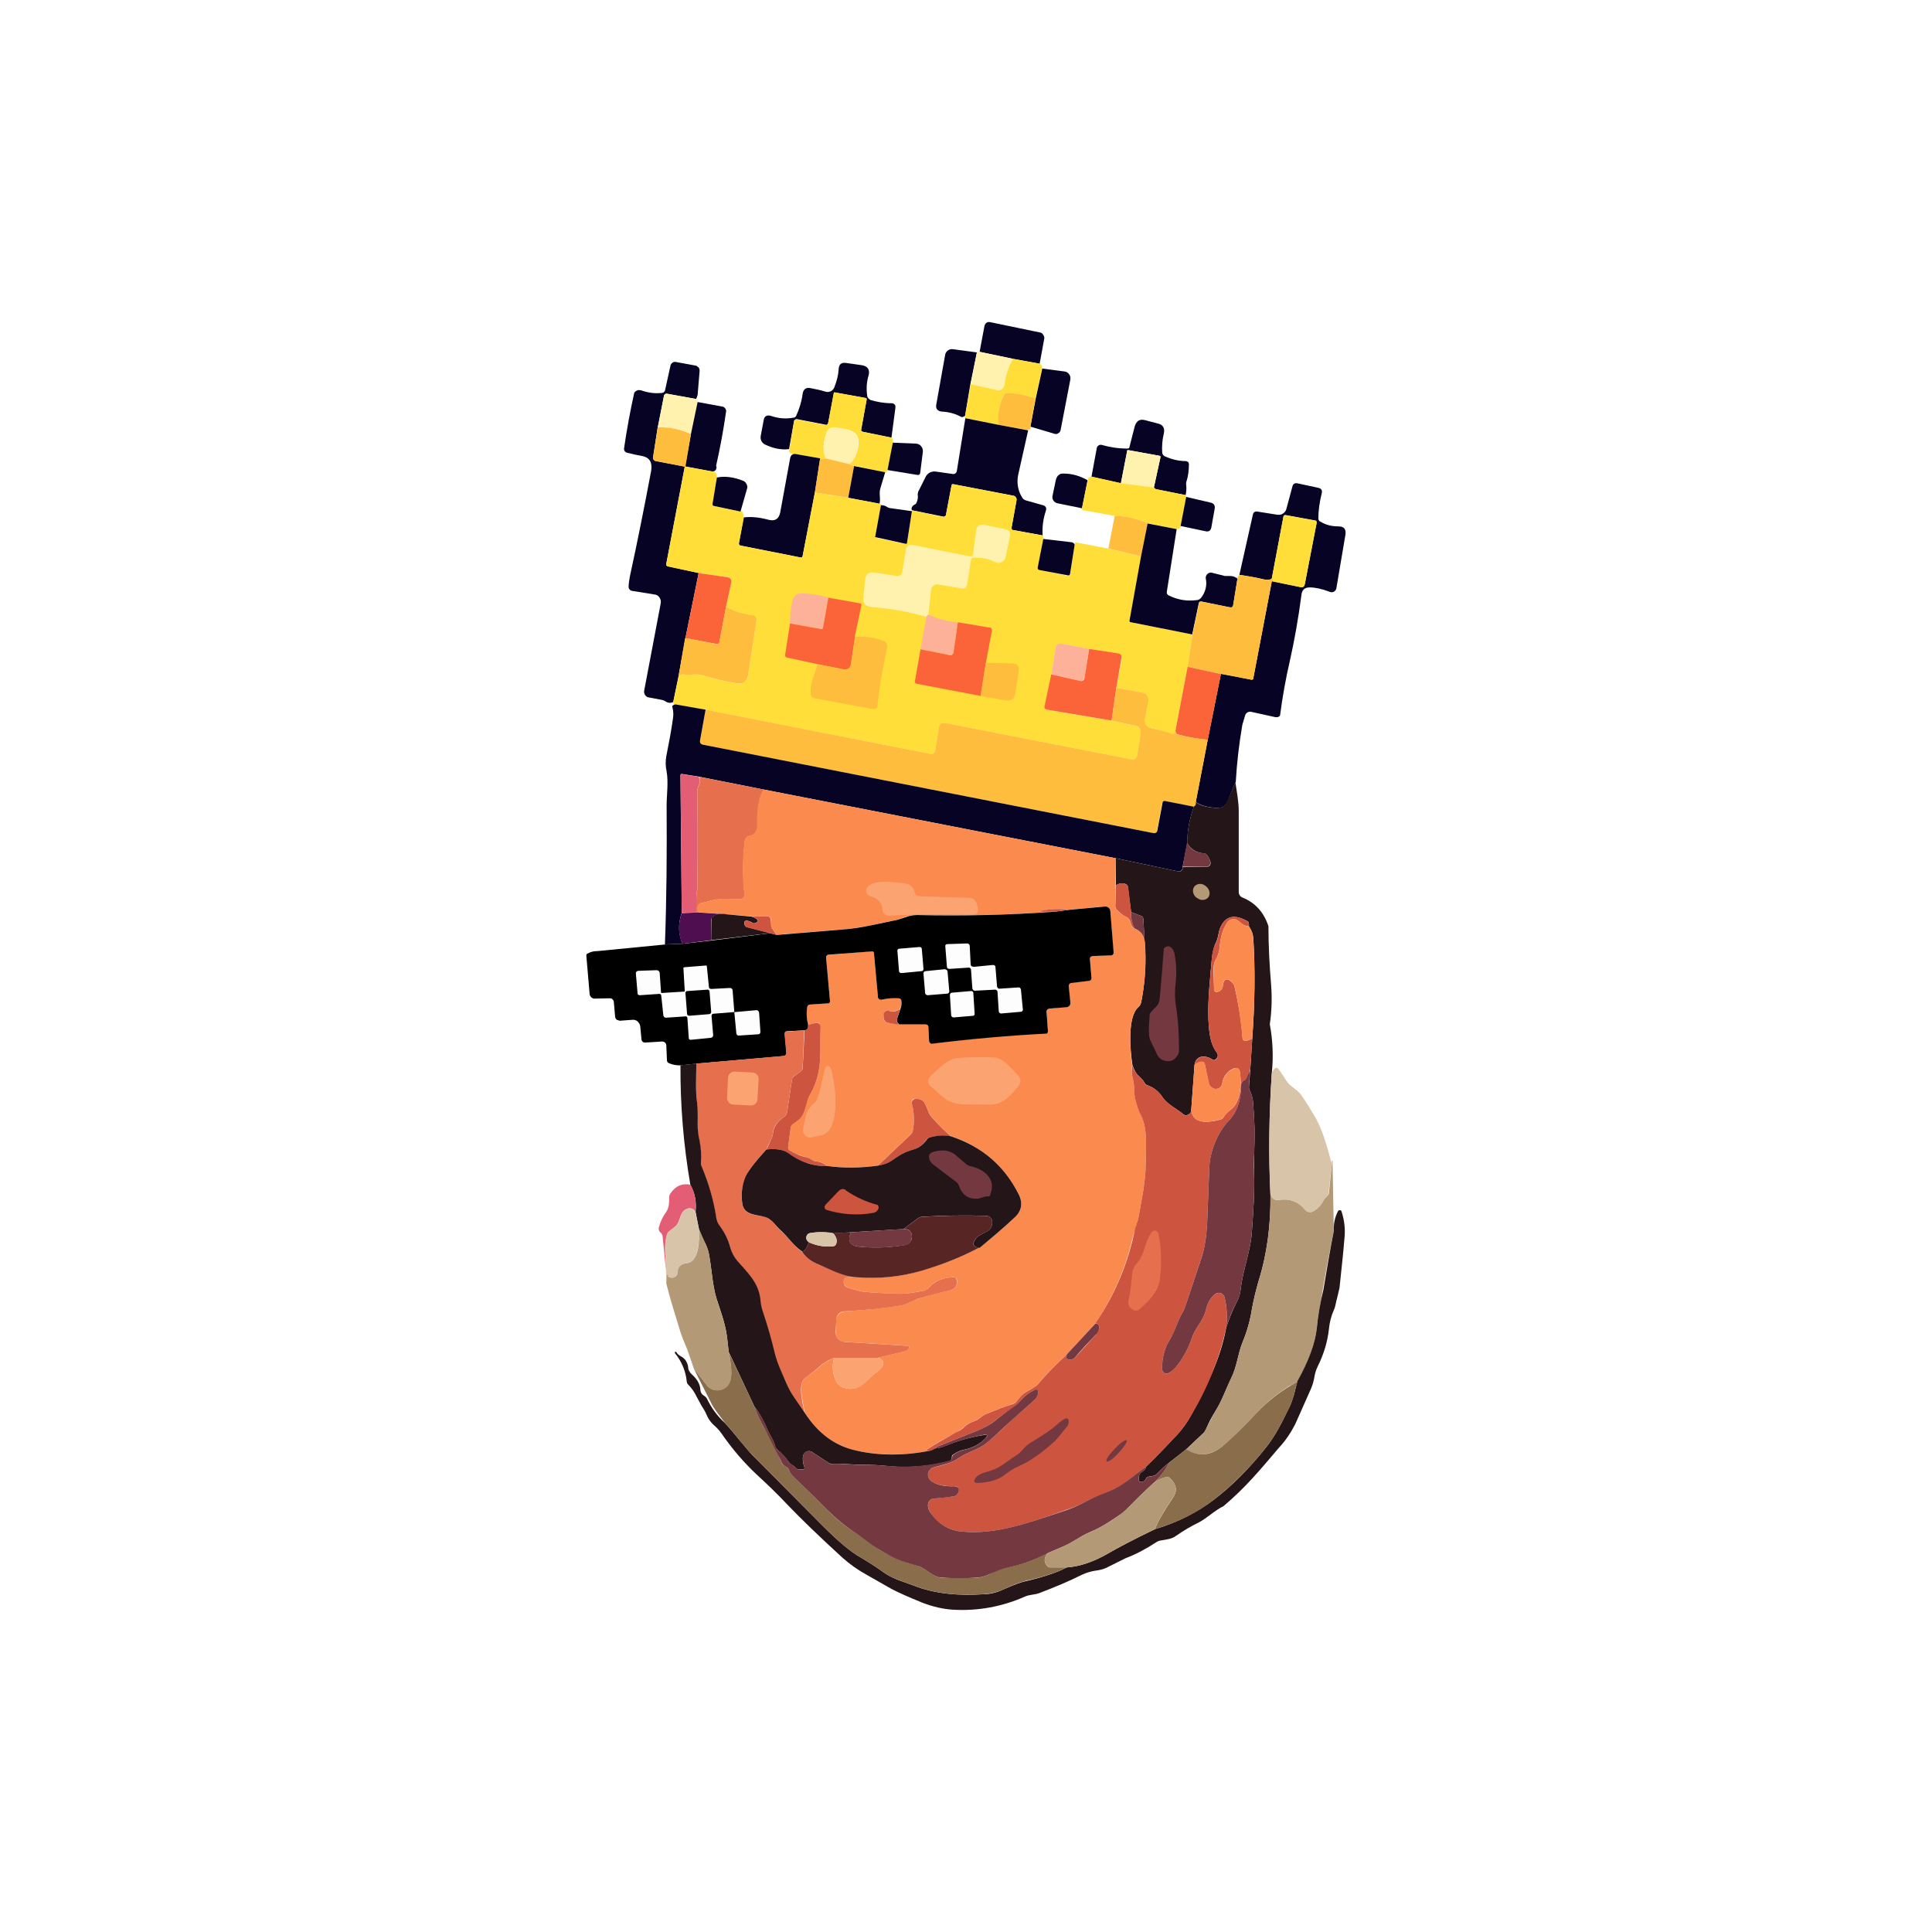 <svg width="24" height="24" viewBox="0 0 24 24" fill="none" xmlns="http://www.w3.org/2000/svg">
<rect x="0" y="0" width="24" height="24" fill="#808080" stroke="none"/>
<g clip-path="url(#clip0_328_30538)">
<path d="M24 0H0V24H24V0Z" fill="white"/>
<path d="M12.915 4.518L12.579 4.456L12.169 4.37L12.23 4.046C12.232 4.039 12.235 4.032 12.239 4.025C12.243 4.019 12.249 4.014 12.255 4.009C12.261 4.005 12.268 4.002 12.275 4.001C12.282 4 12.289 4 12.296 4.001L12.928 4.132C12.94 4.136 12.952 4.145 12.96 4.161C12.969 4.173 12.973 4.186 12.973 4.202L12.915 4.518ZM12.136 4.374L12.054 4.772L11.988 5.166L11.972 5.174C11.966 5.179 11.959 5.181 11.951 5.181C11.944 5.181 11.937 5.179 11.931 5.174C11.861 5.137 11.783 5.117 11.701 5.113C11.644 5.108 11.619 5.076 11.632 5.018L11.742 4.403C11.746 4.383 11.759 4.366 11.775 4.354C11.791 4.341 11.812 4.335 11.832 4.337L12.136 4.378V4.374Z" fill="#070324"/>
<path d="M12.136 4.374L12.165 4.37L12.575 4.456C12.526 4.567 12.493 4.674 12.476 4.78C12.475 4.792 12.472 4.803 12.466 4.812C12.46 4.822 12.453 4.831 12.444 4.838C12.434 4.844 12.423 4.849 12.412 4.851C12.401 4.853 12.389 4.853 12.378 4.85L12.058 4.772L12.136 4.374Z" fill="#FFF2AE"/>
<path d="M12.575 4.457L12.916 4.518C12.936 4.526 12.949 4.547 12.944 4.58L12.862 4.953C12.743 4.912 12.625 4.887 12.506 4.883C12.498 4.883 12.491 4.886 12.485 4.89C12.48 4.895 12.475 4.901 12.473 4.908C12.415 5.014 12.391 5.137 12.399 5.277L11.993 5.195C11.981 5.182 11.977 5.17 11.989 5.166L12.059 4.772L12.379 4.846C12.395 4.851 12.411 4.85 12.427 4.844C12.442 4.838 12.456 4.827 12.465 4.813C12.471 4.803 12.475 4.792 12.477 4.781C12.489 4.674 12.526 4.567 12.579 4.457H12.575Z" fill="#FFDE39"/>
<path d="M8.646 4.956L8.285 4.89C8.277 4.89 8.268 4.89 8.26 4.898C8.254 4.903 8.249 4.911 8.248 4.919L8.17 5.308L8.113 5.678C8.111 5.683 8.111 5.689 8.112 5.694C8.113 5.699 8.116 5.705 8.119 5.709C8.122 5.714 8.126 5.718 8.13 5.721C8.135 5.724 8.14 5.726 8.145 5.727L8.506 5.796L8.277 7.002V7.023C8.285 7.031 8.289 7.035 8.297 7.035L8.679 7.117L8.515 7.925L8.428 8.405L8.363 8.721C8.33 8.737 8.293 8.733 8.26 8.708C8.245 8.7 8.228 8.694 8.211 8.692L8.055 8.663C8.038 8.66 8.024 8.649 8.014 8.635C8.009 8.627 8.005 8.618 8.003 8.609C8.001 8.6 8 8.591 8.002 8.581L8.207 7.499C8.211 7.479 8.21 7.459 8.202 7.441C8.195 7.423 8.182 7.407 8.166 7.396C8.153 7.389 8.139 7.385 8.125 7.384L7.846 7.339C7.836 7.336 7.827 7.331 7.821 7.322C7.814 7.315 7.809 7.304 7.809 7.293C7.809 7.248 7.817 7.199 7.826 7.154C7.92 6.723 8.006 6.289 8.088 5.854C8.104 5.76 8.084 5.686 7.977 5.665C7.914 5.653 7.851 5.64 7.789 5.624C7.777 5.621 7.767 5.614 7.76 5.604C7.753 5.594 7.751 5.582 7.752 5.571C7.786 5.338 7.828 5.107 7.879 4.878C7.886 4.869 7.894 4.861 7.904 4.855C7.914 4.85 7.925 4.846 7.936 4.845L7.965 4.849C8.047 4.878 8.129 4.89 8.211 4.882C8.227 4.882 8.24 4.878 8.248 4.87C8.257 4.861 8.263 4.849 8.264 4.837L8.33 4.537C8.334 4.525 8.342 4.513 8.355 4.505C8.36 4.501 8.366 4.498 8.372 4.497C8.379 4.495 8.385 4.495 8.392 4.496L8.638 4.541C8.654 4.541 8.666 4.554 8.679 4.566C8.687 4.574 8.691 4.591 8.691 4.607L8.666 4.906L8.654 4.943L8.646 4.956ZM11.074 5.436L10.713 5.362C10.708 5.361 10.704 5.358 10.701 5.354C10.698 5.351 10.696 5.346 10.697 5.341L10.766 4.96C10.766 4.952 10.766 4.948 10.754 4.943L10.368 4.874C10.366 4.873 10.363 4.873 10.36 4.874V4.882L10.286 5.259L10.274 5.276C10.269 5.277 10.263 5.277 10.258 5.276L9.897 5.206C9.893 5.206 9.889 5.207 9.886 5.208C9.882 5.209 9.879 5.211 9.876 5.214C9.87 5.218 9.866 5.224 9.864 5.231L9.802 5.579C9.704 5.591 9.606 5.571 9.503 5.522C9.484 5.512 9.468 5.497 9.458 5.477C9.449 5.458 9.446 5.436 9.45 5.415L9.487 5.218C9.495 5.169 9.528 5.153 9.573 5.165C9.667 5.198 9.761 5.206 9.852 5.189C9.859 5.19 9.866 5.188 9.873 5.184C9.879 5.181 9.885 5.175 9.889 5.169C9.93 5.079 9.958 4.989 9.971 4.89C9.979 4.837 10.012 4.812 10.061 4.82C10.126 4.833 10.192 4.845 10.254 4.865C10.275 4.872 10.299 4.87 10.319 4.861C10.34 4.851 10.356 4.833 10.364 4.812C10.397 4.73 10.414 4.656 10.418 4.587C10.422 4.525 10.45 4.5 10.512 4.509L10.709 4.537C10.779 4.55 10.807 4.591 10.791 4.66C10.765 4.745 10.759 4.835 10.774 4.923C10.774 4.935 10.783 4.943 10.791 4.952L10.811 4.968C10.893 4.993 10.983 5.009 11.074 5.009C11.085 5.008 11.095 5.011 11.104 5.017C11.113 5.023 11.12 5.032 11.123 5.042V5.066L11.074 5.436ZM12.8 5.3L12.866 4.952L12.948 4.578L13.227 4.615C13.238 4.617 13.248 4.62 13.257 4.626C13.266 4.632 13.274 4.639 13.28 4.648C13.287 4.657 13.292 4.667 13.295 4.677C13.297 4.688 13.298 4.699 13.297 4.71L13.174 5.349C13.171 5.357 13.168 5.363 13.163 5.369C13.158 5.375 13.152 5.379 13.145 5.382C13.139 5.387 13.133 5.39 13.125 5.391C13.118 5.392 13.111 5.392 13.104 5.39L12.8 5.3Z" fill="#070324"/>
<path d="M11.074 5.437C11.086 5.445 11.091 5.466 11.095 5.498L11.025 5.839C11.017 5.859 11.008 5.868 10.996 5.868L10.611 5.786L10.549 5.765C10.611 5.716 10.648 5.638 10.664 5.531C10.693 5.326 10.5 5.334 10.373 5.31C10.353 5.305 10.333 5.308 10.315 5.318C10.297 5.326 10.283 5.341 10.274 5.359C10.225 5.482 10.217 5.593 10.258 5.695C10.235 5.702 10.211 5.702 10.188 5.695L9.889 5.642C9.819 5.646 9.794 5.626 9.807 5.58L9.864 5.232C9.865 5.227 9.868 5.222 9.872 5.219C9.875 5.215 9.88 5.213 9.885 5.211H9.897L10.258 5.281L10.274 5.277C10.28 5.273 10.285 5.267 10.287 5.261L10.356 4.883C10.356 4.883 10.358 4.88 10.359 4.878C10.361 4.877 10.364 4.875 10.364 4.875H10.369L10.754 4.945C10.762 4.945 10.767 4.953 10.767 4.961L10.697 5.343C10.697 5.347 10.698 5.352 10.701 5.356C10.704 5.36 10.709 5.362 10.713 5.363L11.074 5.437Z" fill="#FFDE39"/>
<path d="M12.862 4.953L12.8 5.301C12.809 5.322 12.8 5.334 12.768 5.342L12.399 5.277C12.39 5.137 12.415 5.014 12.472 4.907C12.475 4.901 12.479 4.895 12.485 4.89C12.491 4.886 12.498 4.883 12.505 4.883C12.624 4.883 12.743 4.907 12.866 4.953H12.862Z" fill="#FEBD3D"/>
<path d="M8.645 4.956C8.653 4.965 8.661 4.977 8.665 4.997L8.583 5.387C8.444 5.33 8.305 5.305 8.173 5.309L8.247 4.919C8.247 4.911 8.251 4.903 8.259 4.899C8.263 4.896 8.267 4.894 8.271 4.892C8.275 4.891 8.28 4.89 8.284 4.891L8.645 4.956Z" fill="#FFF2AE"/>
<path d="M8.666 4.994L8.974 5.051C8.986 5.051 9.002 5.063 9.011 5.076C9.019 5.088 9.023 5.1 9.019 5.117C8.987 5.341 8.946 5.564 8.896 5.785C8.899 5.791 8.901 5.799 8.901 5.806C8.901 5.813 8.899 5.82 8.896 5.826C8.888 5.851 8.867 5.859 8.838 5.855L8.51 5.793L8.584 5.387L8.666 4.994ZM11.992 5.195L12.402 5.277L12.772 5.346L12.648 5.9C12.638 5.949 12.637 6 12.646 6.049C12.655 6.098 12.674 6.145 12.702 6.187C12.71 6.199 12.722 6.208 12.743 6.216L12.96 6.277C12.97 6.28 12.978 6.285 12.985 6.292C12.992 6.3 12.996 6.309 12.997 6.318L12.993 6.343C12.959 6.442 12.945 6.546 12.952 6.651L12.591 6.585C12.57 6.585 12.562 6.573 12.566 6.552L12.628 6.212C12.628 6.199 12.628 6.187 12.62 6.179C12.617 6.174 12.612 6.169 12.607 6.166C12.603 6.162 12.597 6.16 12.591 6.158L11.845 6.015C11.842 6.014 11.839 6.013 11.836 6.013C11.834 6.013 11.831 6.014 11.828 6.015C11.826 6.017 11.824 6.019 11.822 6.022C11.821 6.025 11.82 6.028 11.82 6.031L11.75 6.4C11.748 6.406 11.743 6.41 11.738 6.413C11.732 6.417 11.725 6.418 11.717 6.417L11.332 6.339C11.328 6.335 11.326 6.331 11.324 6.327V6.31C11.327 6.301 11.332 6.293 11.338 6.286C11.344 6.279 11.352 6.273 11.361 6.269C11.366 6.267 11.371 6.264 11.376 6.259C11.38 6.255 11.383 6.25 11.385 6.245C11.398 6.218 11.404 6.188 11.402 6.158C11.398 6.142 11.402 6.126 11.406 6.109L11.496 5.929C11.507 5.904 11.526 5.884 11.549 5.871C11.574 5.858 11.603 5.854 11.631 5.859L11.836 5.888C11.842 5.889 11.848 5.889 11.854 5.887C11.859 5.886 11.865 5.883 11.869 5.88C11.874 5.876 11.878 5.872 11.88 5.867C11.883 5.862 11.885 5.856 11.886 5.851L11.992 5.195ZM14.728 6.15L14.359 6.076C14.352 6.074 14.346 6.07 14.342 6.064C14.34 6.061 14.337 6.059 14.334 6.056L14.416 5.679C14.416 5.67 14.416 5.666 14.404 5.662L14.018 5.592C14.006 5.592 14.002 5.592 14.002 5.601L13.924 6.003L13.559 5.921L13.625 5.564C13.626 5.558 13.628 5.552 13.632 5.547C13.636 5.542 13.64 5.538 13.645 5.535C13.651 5.53 13.658 5.527 13.665 5.526C13.672 5.524 13.679 5.525 13.686 5.527C13.789 5.556 13.891 5.572 14.002 5.572C14.018 5.572 14.031 5.568 14.031 5.551L14.096 5.297C14.117 5.227 14.158 5.203 14.223 5.219L14.379 5.26C14.445 5.273 14.474 5.318 14.457 5.387C14.437 5.469 14.433 5.547 14.437 5.621C14.438 5.632 14.441 5.642 14.448 5.651C14.455 5.66 14.463 5.667 14.474 5.67C14.556 5.707 14.642 5.728 14.736 5.728L14.761 5.74L14.769 5.761C14.769 5.843 14.761 5.916 14.736 5.99C14.733 6.004 14.733 6.018 14.736 6.031C14.74 6.076 14.736 6.113 14.728 6.154V6.15Z" fill="#070324"/>
<path d="M8.584 5.386L8.515 5.797H8.507L8.146 5.727C8.14 5.726 8.135 5.724 8.13 5.721C8.126 5.718 8.122 5.714 8.119 5.709C8.116 5.705 8.114 5.699 8.113 5.694C8.112 5.689 8.112 5.683 8.113 5.678L8.17 5.309C8.306 5.304 8.445 5.329 8.58 5.391L8.584 5.386Z" fill="#FEBD3D"/>
<path d="M10.549 5.765L10.257 5.695C10.216 5.592 10.225 5.482 10.278 5.359C10.287 5.341 10.301 5.326 10.319 5.318C10.335 5.309 10.354 5.306 10.372 5.309C10.499 5.334 10.692 5.326 10.659 5.531C10.647 5.638 10.61 5.715 10.549 5.765Z" fill="#FFF2AE"/>
<path d="M11.025 5.839L11.091 5.499L11.382 5.511C11.394 5.512 11.405 5.515 11.416 5.521C11.427 5.526 11.436 5.534 11.443 5.544C11.451 5.553 11.457 5.564 11.461 5.576C11.464 5.588 11.465 5.601 11.464 5.613L11.431 5.876C11.43 5.88 11.429 5.884 11.427 5.887C11.425 5.891 11.422 5.894 11.419 5.896C11.413 5.9 11.405 5.902 11.398 5.9L11.025 5.839Z" fill="#070324"/>
<path d="M14.334 6.056L13.924 6.003L14.002 5.601C14.002 5.592 14.006 5.588 14.019 5.592L14.404 5.662C14.412 5.662 14.416 5.67 14.416 5.679L14.334 6.056Z" fill="#FFF2AE"/>
<path d="M9.889 5.641L10.188 5.694L10.123 6.117L9.971 6.904C9.971 6.921 9.958 6.929 9.946 6.925L9.2 6.777C9.183 6.773 9.179 6.765 9.179 6.748L9.237 6.428C9.319 6.416 9.425 6.424 9.548 6.457C9.63 6.478 9.675 6.445 9.692 6.367L9.815 5.694C9.823 5.653 9.848 5.633 9.889 5.641Z" fill="#070324"/>
<path d="M10.188 5.695C10.212 5.704 10.237 5.699 10.258 5.695L10.549 5.765L10.61 5.79L10.536 6.183L10.122 6.118L10.188 5.695Z" fill="#FEBD3D"/>
<path d="M10.606 5.789L10.996 5.867L10.938 6.06C10.914 6.134 10.943 6.183 10.926 6.257L10.537 6.183L10.61 5.789H10.606Z" fill="#070324"/>
<path d="M8.507 5.798H8.515L8.843 5.856C8.884 5.856 8.908 5.88 8.904 5.934L8.851 6.262V6.278L8.867 6.286L9.2 6.356C9.22 6.34 9.232 6.364 9.241 6.43L9.179 6.75C9.179 6.766 9.183 6.774 9.2 6.779L9.946 6.926C9.958 6.926 9.967 6.926 9.971 6.906L10.122 6.118L10.533 6.184L10.926 6.258C10.947 6.258 10.955 6.27 10.943 6.278L10.873 6.664C10.873 6.672 10.873 6.676 10.881 6.68L11.25 6.758C11.263 6.758 11.267 6.758 11.267 6.746L11.328 6.352C11.316 6.352 11.316 6.352 11.332 6.34L11.718 6.422C11.722 6.422 11.726 6.422 11.729 6.421C11.733 6.42 11.736 6.419 11.739 6.416C11.742 6.414 11.745 6.411 11.747 6.408C11.749 6.405 11.75 6.401 11.751 6.397L11.82 6.032C11.822 6.027 11.824 6.023 11.829 6.02L11.837 6.016H11.845L12.591 6.159C12.604 6.159 12.612 6.167 12.62 6.18C12.628 6.188 12.628 6.2 12.628 6.213L12.567 6.553C12.567 6.574 12.571 6.586 12.591 6.586L12.952 6.651C12.961 6.66 12.965 6.676 12.961 6.692L12.891 7.049C12.891 7.066 12.891 7.078 12.911 7.078L13.26 7.152C13.264 7.152 13.268 7.151 13.271 7.15C13.275 7.148 13.278 7.146 13.28 7.144C13.287 7.14 13.291 7.134 13.293 7.127L13.35 6.766C13.346 6.75 13.35 6.742 13.367 6.738L13.768 6.815L14.179 6.914L14.031 7.71C14.031 7.722 14.031 7.726 14.043 7.73L14.814 7.882L14.753 8.284L14.601 9.084L14.593 9.104C14.589 9.116 14.576 9.12 14.564 9.116C14.482 9.092 14.4 9.067 14.302 9.047C14.24 9.03 14.216 8.989 14.224 8.924C14.234 8.841 14.248 8.759 14.265 8.677C14.263 8.666 14.259 8.655 14.253 8.645C14.246 8.635 14.238 8.626 14.228 8.62C14.22 8.613 14.21 8.607 14.199 8.604L13.867 8.546L13.937 8.169C13.937 8.161 13.936 8.153 13.932 8.146C13.928 8.138 13.923 8.132 13.916 8.128C13.911 8.124 13.906 8.121 13.9 8.12L13.531 8.062L13.186 7.997C13.17 7.995 13.154 7.999 13.141 8.009C13.134 8.013 13.127 8.019 13.122 8.026C13.117 8.033 13.114 8.042 13.112 8.05L13.063 8.378L12.981 8.768C12.973 8.796 12.981 8.809 13.01 8.817L13.81 8.952L14.109 9.018C14.129 9.022 14.146 9.034 14.158 9.051C14.171 9.071 14.175 9.092 14.171 9.112L14.13 9.371C14.121 9.42 14.097 9.44 14.047 9.432L11.738 8.981C11.73 8.979 11.721 8.978 11.713 8.98C11.704 8.981 11.696 8.984 11.689 8.989C11.682 8.994 11.677 9 11.673 9.007C11.668 9.014 11.666 9.022 11.665 9.03L11.615 9.334C11.614 9.342 11.61 9.349 11.604 9.355C11.598 9.361 11.591 9.365 11.583 9.367C11.577 9.368 11.572 9.368 11.566 9.367L8.765 8.817L8.388 8.751C8.371 8.755 8.363 8.747 8.363 8.723L8.429 8.407C8.457 8.378 8.49 8.37 8.523 8.382C8.535 8.386 8.548 8.39 8.564 8.382C8.618 8.371 8.675 8.374 8.728 8.39C8.863 8.431 9.003 8.464 9.146 8.489C9.228 8.505 9.282 8.468 9.294 8.382L9.396 7.722C9.398 7.708 9.396 7.694 9.391 7.682C9.385 7.67 9.375 7.659 9.364 7.652C9.356 7.646 9.348 7.642 9.339 7.64C9.227 7.627 9.118 7.592 9.019 7.537L9.085 7.23C9.086 7.223 9.086 7.215 9.085 7.208C9.083 7.201 9.081 7.195 9.077 7.189C9.068 7.179 9.056 7.173 9.044 7.172L8.679 7.119L8.297 7.037C8.29 7.035 8.285 7.031 8.281 7.025C8.277 7.018 8.276 7.011 8.277 7.004L8.507 5.798Z" fill="#FFDE39"/>
<path d="M13.51 5.969L13.441 6.314L13.137 6.252C13.126 6.25 13.116 6.246 13.107 6.239C13.097 6.233 13.09 6.225 13.084 6.215C13.073 6.197 13.07 6.175 13.076 6.154L13.117 5.957C13.133 5.904 13.166 5.879 13.215 5.883C13.318 5.883 13.416 5.912 13.51 5.965V5.969ZM9.2 6.355L8.868 6.285C8.863 6.284 8.858 6.281 8.855 6.277C8.852 6.272 8.851 6.266 8.851 6.261L8.905 5.932C8.999 5.912 9.11 5.924 9.233 5.973C9.253 5.982 9.265 5.994 9.274 6.015C9.282 6.027 9.286 6.047 9.282 6.064L9.2 6.351V6.355Z" fill="#070324"/>
<path d="M13.559 5.921L13.928 6.003L14.335 6.056L14.343 6.065L14.359 6.077L14.728 6.151L14.736 6.171L14.667 6.54C14.659 6.565 14.642 6.573 14.617 6.573L14.252 6.499C14.124 6.445 13.986 6.415 13.847 6.409L13.461 6.339C13.453 6.352 13.444 6.339 13.44 6.315L13.51 5.97C13.518 5.933 13.535 5.917 13.559 5.921Z" fill="#FFDE39"/>
<path d="M15.347 9.717C15.317 9.784 15.29 9.853 15.265 9.922C15.224 10.029 15.183 10.045 15.072 10.033C14.962 10.021 14.888 9.992 14.855 9.959L15.003 9.188L15.167 8.368L15.54 8.442C15.556 8.446 15.569 8.442 15.569 8.425L15.799 7.219L16.159 7.293C16.188 7.297 16.2 7.285 16.209 7.256L16.356 6.493C16.356 6.477 16.352 6.465 16.336 6.465L15.975 6.399C15.958 6.395 15.946 6.399 15.942 6.424L15.799 7.187C15.778 7.203 15.749 7.207 15.708 7.199C15.606 7.174 15.503 7.158 15.396 7.141L15.565 6.387C15.568 6.376 15.574 6.367 15.583 6.361C15.592 6.355 15.603 6.353 15.614 6.354L15.872 6.395C15.897 6.395 15.917 6.395 15.938 6.379C15.958 6.366 15.972 6.347 15.979 6.325L16.053 6.05C16.061 6.009 16.085 5.997 16.122 6.005L16.373 6.059C16.414 6.067 16.43 6.091 16.418 6.132C16.393 6.235 16.377 6.338 16.377 6.44C16.377 6.461 16.389 6.477 16.405 6.481C16.471 6.522 16.545 6.539 16.627 6.539C16.697 6.539 16.725 6.575 16.713 6.645L16.602 7.301C16.601 7.312 16.598 7.321 16.592 7.33C16.586 7.338 16.578 7.346 16.57 7.351C16.561 7.355 16.552 7.357 16.543 7.357C16.534 7.357 16.524 7.355 16.516 7.351C16.418 7.314 16.336 7.297 16.27 7.297C16.209 7.297 16.176 7.326 16.168 7.383C16.127 7.695 16.077 7.97 16.024 8.204C15.972 8.43 15.931 8.658 15.901 8.889C15.897 8.895 15.891 8.899 15.885 8.903C15.879 8.907 15.871 8.909 15.864 8.909H15.844L15.544 8.843C15.53 8.839 15.514 8.841 15.5 8.848C15.486 8.855 15.476 8.866 15.47 8.88L15.433 9.003C15.392 9.241 15.364 9.479 15.351 9.717H15.347ZM14.736 6.173L15.036 6.243C15.077 6.251 15.097 6.276 15.089 6.321L15.048 6.551C15.04 6.592 15.015 6.608 14.978 6.6L14.666 6.534L14.736 6.169V6.173ZM11.328 6.35L11.267 6.744C11.267 6.752 11.262 6.756 11.254 6.756L10.881 6.674C10.873 6.674 10.868 6.674 10.873 6.662L10.943 6.276C10.972 6.274 11.001 6.283 11.024 6.301C11.037 6.305 11.049 6.313 11.065 6.313L11.328 6.35Z" fill="#070324"/>
<path d="M14.257 6.502L14.175 6.912L13.769 6.814L13.847 6.408C13.97 6.408 14.109 6.441 14.257 6.498V6.502Z" fill="#FEBD3D"/>
<path d="M15.798 7.221C15.815 7.217 15.815 7.205 15.798 7.188L15.942 6.426C15.942 6.405 15.958 6.397 15.975 6.401L16.335 6.467C16.352 6.467 16.356 6.479 16.356 6.495L16.208 7.258C16.204 7.287 16.188 7.299 16.159 7.295L15.798 7.221Z" fill="#FFDE39"/>
<path d="M14.256 6.503L14.617 6.573L14.494 7.356C14.494 7.377 14.502 7.389 14.519 7.397C14.634 7.454 14.753 7.471 14.872 7.454C14.888 7.454 14.904 7.442 14.917 7.43C14.945 7.396 14.965 7.357 14.976 7.314C14.987 7.271 14.988 7.227 14.978 7.184C14.977 7.174 14.978 7.164 14.982 7.155C14.985 7.145 14.991 7.137 14.999 7.13C15.006 7.124 15.014 7.119 15.023 7.116C15.033 7.113 15.043 7.112 15.052 7.114L15.216 7.155H15.274C15.31 7.155 15.343 7.163 15.372 7.188L15.319 7.516C15.315 7.541 15.302 7.549 15.278 7.545L14.921 7.471L14.904 7.475C14.901 7.477 14.899 7.479 14.896 7.482C14.894 7.485 14.893 7.488 14.892 7.491L14.81 7.881L14.043 7.729C14.035 7.729 14.031 7.721 14.031 7.709L14.174 6.913L14.256 6.503Z" fill="#070324"/>
<path d="M11.533 7.634C11.517 7.646 11.509 7.655 11.509 7.663C11.285 7.599 11.056 7.558 10.824 7.54C10.75 7.532 10.717 7.491 10.725 7.417L10.746 7.208C10.75 7.134 10.791 7.101 10.869 7.113L11.131 7.154C11.172 7.163 11.201 7.142 11.209 7.101L11.254 6.822C11.263 6.781 11.291 6.761 11.336 6.769L12.05 6.912C12.071 6.912 12.083 6.908 12.087 6.888L12.124 6.601C12.132 6.535 12.165 6.51 12.226 6.519L12.481 6.572C12.534 6.58 12.555 6.613 12.546 6.666L12.493 6.912C12.491 6.927 12.485 6.941 12.477 6.953C12.468 6.965 12.457 6.975 12.444 6.982C12.431 6.989 12.417 6.992 12.403 6.992C12.389 6.992 12.374 6.989 12.362 6.982C12.288 6.941 12.198 6.925 12.095 6.929C12.075 6.929 12.066 6.937 12.062 6.957L12.013 7.265C12.011 7.276 12.006 7.286 11.999 7.294C11.992 7.301 11.982 7.307 11.972 7.31H11.947L11.661 7.261C11.65 7.259 11.639 7.258 11.628 7.261C11.618 7.263 11.608 7.267 11.599 7.273C11.59 7.279 11.582 7.287 11.577 7.296C11.571 7.306 11.568 7.316 11.566 7.327L11.533 7.634Z" fill="#FFF2AE"/>
<path d="M12.96 6.695L13.313 6.736C13.319 6.737 13.324 6.739 13.329 6.742C13.334 6.744 13.338 6.748 13.342 6.753L13.35 6.765L13.293 7.126C13.293 7.13 13.291 7.134 13.289 7.138C13.287 7.141 13.284 7.144 13.28 7.146C13.274 7.149 13.267 7.149 13.26 7.146L12.911 7.081C12.895 7.077 12.887 7.064 12.891 7.048L12.96 6.695Z" fill="#070324"/>
<path d="M8.679 7.119L9.044 7.172C9.05 7.173 9.057 7.175 9.062 7.179C9.068 7.182 9.073 7.187 9.077 7.192C9.081 7.198 9.084 7.205 9.085 7.212C9.087 7.219 9.086 7.226 9.085 7.233L9.019 7.537L8.937 7.976C8.937 7.98 8.935 7.983 8.933 7.987C8.931 7.99 8.929 7.993 8.926 7.995C8.923 7.997 8.919 7.999 8.916 8C8.912 8.001 8.908 8.001 8.904 8L8.515 7.927L8.679 7.119Z" fill="#FB6439"/>
<path d="M15.397 7.142C15.503 7.154 15.606 7.175 15.709 7.2C15.749 7.208 15.778 7.204 15.799 7.187C15.815 7.204 15.815 7.216 15.799 7.22L15.569 8.426C15.569 8.442 15.557 8.446 15.54 8.442L15.171 8.373L14.753 8.282L14.814 7.88L14.896 7.491C14.896 7.483 14.896 7.478 14.905 7.474H14.921L15.282 7.544C15.303 7.548 15.315 7.54 15.319 7.519L15.372 7.191C15.372 7.175 15.38 7.159 15.397 7.142Z" fill="#FEBD3D"/>
<path d="M10.291 7.425L10.225 7.795C10.225 7.803 10.225 7.807 10.217 7.811C10.212 7.814 10.206 7.816 10.2 7.815L9.815 7.745C9.811 7.659 9.819 7.565 9.844 7.466C9.86 7.401 9.897 7.372 9.954 7.372C10.069 7.372 10.184 7.393 10.291 7.425Z" fill="#FDB199"/>
<path d="M10.622 7.909L10.569 8.258C10.567 8.268 10.563 8.277 10.558 8.286C10.552 8.294 10.545 8.302 10.536 8.307C10.528 8.312 10.52 8.315 10.51 8.317C10.501 8.318 10.492 8.318 10.483 8.315L10.155 8.25L9.773 8.168C9.757 8.164 9.753 8.151 9.753 8.135L9.814 7.745L10.2 7.815H10.216L10.225 7.794L10.29 7.425L10.684 7.495C10.7 7.495 10.704 7.507 10.7 7.524L10.618 7.909H10.622Z" fill="#FB6439"/>
<path d="M9.019 7.536C9.121 7.594 9.228 7.626 9.339 7.639C9.348 7.64 9.357 7.642 9.366 7.647C9.374 7.652 9.381 7.659 9.386 7.666C9.392 7.674 9.396 7.683 9.397 7.692C9.399 7.702 9.399 7.711 9.396 7.721L9.294 8.381C9.281 8.467 9.232 8.504 9.146 8.488C9.002 8.463 8.863 8.43 8.728 8.389C8.674 8.374 8.618 8.373 8.564 8.385H8.523C8.49 8.369 8.457 8.377 8.428 8.406L8.51 7.926L8.904 8C8.911 8.001 8.917 8 8.923 7.997C8.929 7.994 8.934 7.989 8.937 7.983V7.975L9.019 7.536Z" fill="#FEBD3D"/>
<path d="M11.533 7.634C11.644 7.688 11.767 7.72 11.898 7.729L11.845 8.106C11.844 8.111 11.843 8.116 11.84 8.12C11.838 8.124 11.835 8.128 11.831 8.131C11.827 8.134 11.823 8.136 11.818 8.138C11.813 8.139 11.809 8.139 11.804 8.139L11.435 8.065L11.508 7.663C11.508 7.655 11.517 7.647 11.533 7.634Z" fill="#FDB199"/>
<path d="M11.899 7.73L12.292 7.796C12.313 7.796 12.325 7.812 12.321 7.837L12.247 8.234L12.181 8.645L11.382 8.493C11.376 8.491 11.371 8.487 11.368 8.482C11.365 8.476 11.364 8.47 11.365 8.464L11.435 8.066L11.804 8.14C11.813 8.14 11.822 8.138 11.829 8.132C11.837 8.126 11.843 8.117 11.845 8.107L11.899 7.73Z" fill="#FB6439"/>
<path d="M10.155 8.25L10.483 8.316C10.492 8.318 10.501 8.318 10.51 8.317C10.52 8.316 10.528 8.312 10.536 8.308C10.545 8.302 10.552 8.295 10.558 8.286C10.563 8.278 10.567 8.268 10.569 8.258L10.622 7.91C10.745 7.902 10.86 7.918 10.979 7.963C10.992 7.971 11.008 7.984 11.012 7.996C11.02 8.012 11.024 8.029 11.02 8.045C10.966 8.289 10.925 8.535 10.897 8.783C10.893 8.79 10.887 8.795 10.881 8.799C10.875 8.804 10.868 8.806 10.86 8.808H10.84L10.114 8.673C10.104 8.671 10.094 8.666 10.087 8.659C10.079 8.651 10.074 8.642 10.073 8.632C10.056 8.476 10.126 8.386 10.155 8.25Z" fill="#FEBD3D"/>
<path d="M13.53 8.061L13.473 8.422C13.471 8.433 13.465 8.443 13.456 8.45C13.451 8.454 13.445 8.457 13.439 8.459C13.432 8.46 13.426 8.46 13.419 8.459L13.062 8.377L13.112 8.048C13.114 8.036 13.12 8.024 13.128 8.014C13.137 8.005 13.148 7.998 13.161 7.995H13.186L13.53 8.061Z" fill="#FDB199"/>
<path d="M13.53 8.061L13.899 8.118C13.908 8.12 13.915 8.124 13.921 8.13C13.927 8.136 13.931 8.143 13.932 8.151V8.168L13.867 8.545L13.809 8.951L13.009 8.816C12.981 8.812 12.968 8.795 12.977 8.766L13.059 8.377L13.42 8.459C13.426 8.461 13.433 8.461 13.439 8.46C13.446 8.459 13.452 8.456 13.457 8.452C13.462 8.448 13.466 8.443 13.469 8.437C13.472 8.431 13.473 8.424 13.473 8.418L13.53 8.061Z" fill="#FB6439"/>
<path d="M12.246 8.233L12.574 8.241C12.636 8.241 12.665 8.278 12.656 8.34L12.611 8.618C12.599 8.684 12.562 8.709 12.496 8.7L12.181 8.647L12.246 8.233Z" fill="#FEBD3D"/>
<path d="M14.753 8.283L15.167 8.373L15.003 9.193C14.851 9.173 14.728 9.152 14.634 9.123C14.617 9.123 14.609 9.107 14.601 9.082L14.753 8.283Z" fill="#FB6439"/>
<path d="M13.867 8.545L14.195 8.603C14.207 8.605 14.218 8.61 14.228 8.617C14.238 8.624 14.247 8.633 14.252 8.644C14.264 8.662 14.269 8.684 14.265 8.705L14.224 8.923C14.215 8.988 14.24 9.029 14.302 9.046C14.396 9.066 14.486 9.087 14.564 9.116C14.576 9.116 14.589 9.116 14.593 9.103L14.601 9.083C14.609 9.107 14.617 9.124 14.63 9.124C14.728 9.152 14.851 9.173 15.003 9.189L14.855 9.96C14.859 9.989 14.855 10.01 14.831 10.022L14.478 9.952C14.457 9.944 14.445 9.952 14.437 9.977L14.371 10.325C14.371 10.346 14.355 10.354 14.334 10.35L8.728 9.251C8.718 9.249 8.709 9.243 8.703 9.234C8.697 9.226 8.694 9.216 8.695 9.206L8.765 8.816L11.566 9.366C11.574 9.367 11.582 9.366 11.589 9.363C11.596 9.361 11.602 9.356 11.607 9.349C11.611 9.345 11.614 9.339 11.615 9.333L11.664 9.029C11.667 9.013 11.676 8.998 11.689 8.988C11.696 8.984 11.704 8.98 11.713 8.979C11.721 8.978 11.73 8.978 11.738 8.98L14.047 9.431C14.097 9.44 14.121 9.419 14.129 9.37L14.17 9.111C14.17 9.091 14.17 9.07 14.158 9.05C14.146 9.033 14.129 9.021 14.109 9.017L13.809 8.951L13.867 8.545Z" fill="#FEBD3D"/>
<path d="M8.391 8.75L8.765 8.816L8.695 9.205C8.695 9.213 8.695 9.226 8.703 9.234C8.709 9.242 8.718 9.248 8.728 9.25L14.334 10.35C14.355 10.35 14.367 10.345 14.375 10.325L14.441 9.976C14.441 9.956 14.457 9.943 14.482 9.952L14.831 10.021C14.777 10.169 14.749 10.321 14.749 10.473L14.691 10.768C14.693 10.775 14.693 10.783 14.691 10.79C14.689 10.797 14.684 10.804 14.679 10.809C14.674 10.815 14.668 10.82 14.661 10.823C14.653 10.826 14.646 10.827 14.638 10.825L13.859 10.661L9.487 9.808L8.683 9.648L8.478 9.615C8.461 9.611 8.453 9.615 8.453 9.632L8.469 11.338C8.42 11.482 8.428 11.609 8.478 11.723L8.26 11.732C8.281 11.158 8.285 10.583 8.281 10.009C8.281 9.874 8.305 9.722 8.281 9.583C8.267 9.521 8.266 9.456 8.277 9.394C8.309 9.234 8.338 9.082 8.359 8.93C8.367 8.886 8.366 8.839 8.355 8.795C8.35 8.783 8.35 8.771 8.355 8.766C8.364 8.758 8.375 8.753 8.387 8.75H8.391Z" fill="#070324"/>
<path d="M8.678 9.65C8.723 9.723 8.658 9.76 8.662 9.83C8.668 10.24 8.668 10.65 8.662 11.06L8.654 11.073C8.65 11.155 8.649 11.237 8.649 11.319C8.658 11.331 8.666 11.331 8.674 11.327L8.682 11.335L8.469 11.339L8.453 9.633C8.453 9.621 8.461 9.613 8.477 9.617L8.682 9.65H8.678Z" fill="#E35E74"/>
<path d="M8.679 9.648L9.487 9.808C9.425 9.919 9.405 10.071 9.409 10.272C9.409 10.296 9.401 10.321 9.384 10.341C9.37 10.362 9.348 10.377 9.323 10.383C9.282 10.387 9.257 10.411 9.253 10.452C9.227 10.669 9.225 10.888 9.249 11.104C9.253 11.145 9.232 11.166 9.191 11.17C9.081 11.17 8.962 11.158 8.855 11.182L8.712 11.219C8.704 11.22 8.697 11.223 8.69 11.227C8.684 11.232 8.678 11.237 8.675 11.244C8.662 11.268 8.662 11.293 8.675 11.326C8.666 11.33 8.658 11.326 8.65 11.322L8.646 11.301C8.647 11.225 8.65 11.148 8.654 11.072L8.662 11.059C8.668 10.649 8.668 10.239 8.662 9.829C8.662 9.759 8.724 9.722 8.683 9.648H8.679Z" fill="#E6704E"/>
<path d="M15.347 9.718C15.364 9.841 15.388 9.956 15.388 10.079V11.076C15.388 11.112 15.405 11.137 15.433 11.149C15.589 11.211 15.7 11.33 15.757 11.506C15.757 11.744 15.77 11.986 15.79 12.232C15.803 12.396 15.798 12.56 15.774 12.724C15.812 12.927 15.82 13.134 15.798 13.339C15.765 13.84 15.757 14.34 15.782 14.841C15.786 15.214 15.741 15.575 15.634 15.915C15.601 16.03 15.573 16.145 15.552 16.26C15.53 16.4 15.492 16.538 15.437 16.67C15.376 16.817 15.368 16.973 15.294 17.121C15.228 17.256 15.183 17.392 15.101 17.527C15.052 17.601 15.011 17.679 14.978 17.765C14.971 17.779 14.961 17.791 14.949 17.802L14.732 18.007L14.527 18.167C14.474 18.208 14.424 18.253 14.379 18.302C14.363 18.323 14.326 18.339 14.269 18.343C14.261 18.344 14.255 18.347 14.249 18.351C14.243 18.355 14.239 18.361 14.236 18.368C14.231 18.378 14.225 18.387 14.216 18.394C14.208 18.401 14.197 18.406 14.187 18.409C14.162 18.413 14.146 18.405 14.146 18.376C14.146 18.347 14.15 18.319 14.166 18.298L14.207 18.269C14.215 18.264 14.221 18.256 14.226 18.248C14.231 18.239 14.235 18.23 14.236 18.22C14.355 18.105 14.47 17.986 14.584 17.863C14.675 17.773 14.748 17.671 14.81 17.556C14.99 17.215 15.163 16.879 15.232 16.493C15.269 16.379 15.314 16.268 15.368 16.165C15.392 16.124 15.409 16.063 15.417 15.977C15.45 15.743 15.54 15.521 15.552 15.288C15.569 15.042 15.589 14.796 15.577 14.55V14.316C15.593 14.135 15.585 13.922 15.565 13.68C15.559 13.633 15.546 13.587 15.524 13.545C15.517 13.532 15.515 13.518 15.515 13.504L15.532 13.278L15.556 12.901C15.589 12.454 15.593 12.039 15.569 11.65C15.564 11.599 15.546 11.551 15.515 11.51C15.515 11.473 15.515 11.453 15.499 11.445C15.339 11.354 15.228 11.375 15.163 11.514C15.13 11.584 15.138 11.65 15.101 11.715C15.076 11.765 15.056 11.867 15.052 11.925C15.031 12.171 15.003 12.413 15.011 12.655C15.019 12.823 15.031 12.962 15.114 13.073C15.134 13.102 15.134 13.13 15.105 13.155C15.093 13.171 15.081 13.171 15.064 13.163C14.986 13.11 14.859 13.098 14.839 13.225L14.798 13.787C14.798 13.815 14.785 13.836 14.757 13.848C14.748 13.853 14.739 13.855 14.729 13.854C14.72 13.853 14.711 13.85 14.703 13.844C14.609 13.766 14.498 13.721 14.433 13.618C14.388 13.553 14.323 13.505 14.248 13.479C14.233 13.473 14.222 13.461 14.215 13.446C14.187 13.393 14.133 13.364 14.109 13.323C14.093 13.294 14.079 13.264 14.068 13.233C14.039 13.048 14.002 12.634 14.141 12.511C14.157 12.497 14.169 12.478 14.174 12.458L14.187 12.396C14.227 12.162 14.24 11.929 14.219 11.699L14.203 11.416C14.203 11.408 14.2 11.4 14.196 11.394C14.192 11.387 14.185 11.382 14.178 11.379L14.051 11.33L14.01 11.018C14.01 11.011 14.008 11.005 14.004 10.999C14 10.993 13.996 10.989 13.99 10.985C13.949 10.965 13.908 10.969 13.863 10.998L13.858 10.661L14.638 10.825C14.645 10.827 14.653 10.827 14.66 10.825C14.667 10.823 14.674 10.819 14.679 10.813C14.684 10.808 14.688 10.802 14.691 10.794C14.693 10.787 14.693 10.779 14.691 10.772L14.99 10.768C14.998 10.768 15.007 10.767 15.014 10.763C15.021 10.76 15.027 10.754 15.031 10.747C15.035 10.741 15.037 10.735 15.038 10.727C15.039 10.72 15.038 10.713 15.036 10.706C15.028 10.677 15.014 10.649 14.995 10.624C14.99 10.617 14.984 10.611 14.977 10.607C14.97 10.602 14.962 10.6 14.954 10.6C14.911 10.599 14.87 10.586 14.834 10.564C14.797 10.542 14.768 10.51 14.748 10.473C14.748 10.321 14.777 10.169 14.83 10.021C14.851 10.009 14.859 9.989 14.855 9.96C14.888 9.997 14.962 10.021 15.072 10.034C15.179 10.042 15.22 10.03 15.261 9.919L15.347 9.714V9.718Z" fill="#241618"/>
<path d="M9.487 9.808L13.858 10.661V10.997L13.854 11.255C13.854 11.272 13.854 11.284 13.871 11.296C13.9 11.338 13.941 11.362 13.986 11.387C14.027 11.407 14.039 11.444 14.051 11.485C14.055 11.51 14.072 11.526 14.101 11.539C14.17 11.563 14.211 11.616 14.223 11.703C14.243 11.955 14.226 12.209 14.174 12.457C14.169 12.478 14.157 12.496 14.142 12.511C14.002 12.633 14.039 13.044 14.064 13.232C14.054 13.281 14.055 13.332 14.068 13.38C14.084 13.441 14.088 13.487 14.088 13.519C14.088 13.565 14.097 13.61 14.105 13.659C14.117 13.716 14.146 13.786 14.178 13.864C14.261 14.028 14.232 14.282 14.232 14.467C14.232 14.565 14.22 14.672 14.203 14.783L14.146 15.107C14.142 15.143 14.125 15.193 14.105 15.262C14.088 15.303 14.076 15.357 14.059 15.422C13.973 15.775 13.822 16.116 13.608 16.44L13.252 16.825C13.124 16.94 13.005 17.063 12.891 17.194C12.862 17.223 12.829 17.247 12.792 17.264C12.71 17.305 12.681 17.346 12.628 17.407C12.618 17.421 12.603 17.431 12.587 17.436C12.472 17.477 12.353 17.518 12.235 17.572C12.185 17.596 12.161 17.633 12.103 17.654C12.058 17.666 12.021 17.686 11.984 17.719C11.951 17.748 11.915 17.776 11.873 17.797C11.759 17.859 11.64 17.92 11.525 17.998C11.504 18.006 11.508 18.014 11.525 18.019H11.566C11.23 18.084 10.922 18.084 10.635 18.019C10.501 17.988 10.375 17.929 10.265 17.848C10.155 17.766 10.063 17.662 9.995 17.543C9.979 17.428 9.905 17.186 10.007 17.112C10.081 17.063 10.151 17.006 10.217 16.948C10.249 16.924 10.299 16.895 10.364 16.866C10.34 16.938 10.339 17.015 10.36 17.087C10.381 17.17 10.426 17.223 10.483 17.239C10.688 17.305 10.77 17.12 10.91 17.03C10.934 17.01 10.951 16.989 10.967 16.96C10.983 16.919 10.963 16.887 10.906 16.866L11.234 16.788C11.245 16.785 11.255 16.78 11.265 16.773C11.274 16.766 11.281 16.757 11.287 16.747L11.295 16.739C11.297 16.736 11.297 16.734 11.297 16.731C11.297 16.728 11.297 16.725 11.295 16.723H11.291L11.283 16.718L10.499 16.669C10.418 16.665 10.377 16.62 10.385 16.538V16.415C10.393 16.333 10.434 16.292 10.512 16.288C10.733 16.276 10.963 16.251 11.209 16.214C11.241 16.207 11.272 16.195 11.299 16.177C11.332 16.161 11.365 16.144 11.398 16.136C11.533 16.095 11.668 16.054 11.808 16.029C11.865 16.013 11.894 15.972 11.89 15.906C11.888 15.894 11.881 15.883 11.871 15.875C11.861 15.868 11.849 15.864 11.837 15.865C11.697 15.874 11.591 15.923 11.525 16.009C11.517 16.02 11.505 16.027 11.492 16.029C11.377 16.05 11.275 16.075 11.156 16.07C11.012 16.07 10.869 16.058 10.729 16.046C10.672 16.038 10.614 16.017 10.557 16.005C10.528 15.996 10.508 15.984 10.495 15.968C10.479 15.943 10.475 15.919 10.487 15.886C10.49 15.879 10.495 15.874 10.5 15.87C10.506 15.867 10.513 15.865 10.52 15.865H10.651C10.914 15.886 11.184 15.861 11.451 15.783C11.699 15.712 11.94 15.616 12.169 15.496C12.312 15.386 12.456 15.262 12.595 15.131C12.694 15.045 12.71 14.943 12.653 14.832C12.568 14.662 12.45 14.51 12.306 14.387C12.161 14.264 11.993 14.171 11.812 14.114C11.73 14.04 11.652 13.966 11.582 13.884C11.533 13.831 11.525 13.774 11.492 13.712C11.484 13.695 11.472 13.681 11.457 13.67C11.442 13.659 11.425 13.653 11.406 13.651H11.373C11.366 13.649 11.358 13.649 11.351 13.651C11.344 13.653 11.337 13.657 11.332 13.663C11.328 13.669 11.326 13.676 11.325 13.683C11.325 13.69 11.325 13.697 11.328 13.704C11.357 13.819 11.361 13.93 11.34 14.04C11.338 14.059 11.329 14.076 11.316 14.089L10.906 14.479C10.692 14.508 10.483 14.512 10.274 14.483C10.236 14.45 10.189 14.429 10.139 14.426C10.124 14.425 10.11 14.421 10.098 14.413C10.069 14.397 10.057 14.385 10.024 14.377C9.948 14.361 9.876 14.332 9.811 14.29C9.803 14.287 9.798 14.28 9.794 14.273C9.79 14.266 9.789 14.258 9.79 14.249L9.823 14.003C9.823 13.983 9.835 13.966 9.856 13.958C9.983 13.876 9.987 13.835 10.02 13.696C10.032 13.663 10.044 13.626 10.065 13.593C10.151 13.441 10.188 13.281 10.188 13.113C10.181 12.986 10.181 12.859 10.188 12.732C10.186 12.727 10.184 12.722 10.18 12.717C10.177 12.713 10.172 12.71 10.167 12.707C10.162 12.706 10.156 12.706 10.151 12.707C10.113 12.709 10.075 12.719 10.04 12.736C10.019 12.661 10.015 12.583 10.028 12.506C10.032 12.49 10.044 12.478 10.061 12.478L10.294 12.461C10.299 12.461 10.303 12.46 10.307 12.457L10.311 12.449V12.441L10.262 11.891C10.262 11.887 10.262 11.883 10.264 11.88C10.265 11.877 10.267 11.873 10.27 11.871C10.274 11.866 10.28 11.863 10.286 11.862L10.828 11.817C10.848 11.817 10.856 11.825 10.856 11.842L10.906 12.379C10.906 12.388 10.909 12.396 10.914 12.402C10.919 12.409 10.926 12.414 10.934 12.416H10.951C11.025 12.4 11.098 12.396 11.164 12.4C11.184 12.404 11.193 12.412 11.197 12.432C11.201 12.469 11.197 12.502 11.18 12.531C11.131 12.564 11.086 12.572 11.041 12.56C11.008 12.547 10.988 12.56 10.979 12.601L10.975 12.625C10.973 12.634 10.973 12.643 10.975 12.651C10.977 12.66 10.98 12.668 10.985 12.675C10.99 12.683 10.997 12.689 11.004 12.694C11.012 12.698 11.02 12.702 11.029 12.703L11.172 12.724H11.496C11.517 12.724 11.529 12.736 11.533 12.761L11.541 12.925C11.541 12.934 11.543 12.943 11.549 12.95C11.554 12.957 11.561 12.963 11.57 12.966C12.048 12.903 12.528 12.858 13.01 12.83C13.014 12.825 13.018 12.817 13.018 12.81L13.001 12.572C13.001 12.566 13.001 12.56 13.003 12.555C13.005 12.55 13.008 12.545 13.012 12.54C13.016 12.536 13.02 12.533 13.026 12.53C13.031 12.528 13.037 12.527 13.042 12.527L13.252 12.511C13.264 12.508 13.275 12.502 13.283 12.492C13.29 12.482 13.294 12.47 13.293 12.457L13.276 12.244C13.276 12.236 13.276 12.227 13.284 12.223C13.288 12.217 13.294 12.213 13.301 12.211L13.53 12.182C13.538 12.181 13.546 12.178 13.551 12.171C13.556 12.165 13.559 12.158 13.559 12.149L13.539 11.912C13.538 11.904 13.54 11.897 13.544 11.89C13.547 11.884 13.553 11.879 13.559 11.875H13.576L13.805 11.867L13.818 11.862C13.823 11.859 13.828 11.853 13.83 11.846V11.834L13.793 11.317C13.792 11.301 13.784 11.287 13.772 11.276C13.761 11.266 13.747 11.26 13.731 11.259L13.28 11.301C13.164 11.285 13.046 11.29 12.932 11.317V11.321H12.936L13.1 11.325C12.53 11.366 11.964 11.379 11.394 11.366C11.342 11.365 11.29 11.373 11.242 11.391C11.176 11.415 11.131 11.432 11.098 11.436C10.918 11.473 10.729 11.518 10.545 11.539L9.646 11.612L9.589 11.526C9.578 11.509 9.574 11.489 9.577 11.469C9.58 11.452 9.58 11.436 9.577 11.419C9.569 11.395 9.556 11.383 9.532 11.383H9.335L9.023 11.358L8.679 11.333L8.67 11.325C8.658 11.292 8.658 11.268 8.67 11.243C8.674 11.236 8.679 11.231 8.686 11.226C8.692 11.222 8.7 11.219 8.707 11.219L8.851 11.182C8.957 11.153 9.076 11.169 9.187 11.169C9.228 11.169 9.249 11.145 9.245 11.104C9.221 10.887 9.223 10.668 9.249 10.451C9.253 10.411 9.277 10.386 9.318 10.382C9.343 10.376 9.365 10.361 9.38 10.341C9.396 10.321 9.405 10.297 9.405 10.271C9.396 10.07 9.421 9.918 9.482 9.808H9.487Z" fill="#FB8A4E"/>
<path d="M14.748 10.472C14.789 10.554 14.863 10.595 14.953 10.599C14.974 10.599 14.986 10.607 14.994 10.623C15.015 10.648 15.027 10.677 15.035 10.706C15.037 10.713 15.037 10.72 15.036 10.727C15.034 10.734 15.031 10.741 15.027 10.746C15.023 10.753 15.018 10.758 15.011 10.761C15.005 10.765 14.998 10.767 14.99 10.767H14.691L14.744 10.472H14.748Z" fill="#743940"/>
<path d="M12.07 11.363C11.734 11.358 11.385 11.354 11.041 11.375C11.031 11.375 11.021 11.373 11.012 11.37C11.003 11.366 10.995 11.361 10.987 11.354C10.973 11.342 10.964 11.324 10.963 11.305C10.959 11.215 10.905 11.157 10.811 11.133C10.794 11.128 10.779 11.116 10.77 11.1C10.765 11.091 10.762 11.08 10.761 11.07C10.76 11.059 10.762 11.048 10.766 11.038C10.819 10.915 11.119 10.961 11.234 10.973C11.303 10.981 11.348 11.018 11.365 11.092C11.368 11.103 11.375 11.114 11.385 11.121C11.394 11.128 11.406 11.132 11.418 11.133L12.033 11.153C12.087 11.153 12.124 11.182 12.136 11.239L12.144 11.268C12.161 11.334 12.136 11.367 12.07 11.363Z" fill="#FCA471"/>
<path d="M14.052 11.329C14.044 11.395 14.06 11.465 14.101 11.535C14.072 11.526 14.06 11.51 14.052 11.485C14.04 11.444 14.031 11.407 13.986 11.387C13.942 11.365 13.903 11.334 13.871 11.297C13.861 11.285 13.855 11.271 13.855 11.256L13.863 10.997C13.912 10.969 13.954 10.964 13.986 10.985C13.994 10.987 14 10.991 14.005 10.997C14.011 11.003 14.014 11.01 14.015 11.018L14.052 11.329Z" fill="#CD5540"/>
<path d="M14.872 11.155C14.913 11.191 14.978 11.187 15.011 11.146C15.04 11.105 15.027 11.044 14.978 11.007C14.929 10.966 14.867 10.974 14.835 11.015C14.806 11.056 14.818 11.118 14.867 11.155H14.872Z" fill="#B39976"/>
<path d="M11.172 12.725C11.148 12.709 11.135 12.684 11.144 12.655L11.185 12.532C11.198 12.502 11.203 12.467 11.197 12.434C11.197 12.413 11.185 12.405 11.164 12.401C11.098 12.397 11.025 12.401 10.951 12.418C10.945 12.419 10.939 12.419 10.934 12.417C10.928 12.416 10.922 12.413 10.918 12.409C10.914 12.406 10.911 12.401 10.909 12.396C10.907 12.391 10.905 12.386 10.906 12.381L10.857 11.847C10.857 11.827 10.848 11.815 10.828 11.819L10.286 11.86C10.283 11.86 10.28 11.862 10.277 11.864C10.274 11.866 10.272 11.869 10.27 11.872L10.262 11.88V11.893L10.311 12.442C10.311 12.447 10.309 12.451 10.306 12.455C10.303 12.459 10.299 12.462 10.295 12.463L10.061 12.479C10.044 12.479 10.032 12.491 10.028 12.508C10.016 12.586 10.02 12.659 10.04 12.737C10.04 12.778 10.028 12.795 9.995 12.799L9.774 12.811C9.77 12.811 9.766 12.812 9.763 12.813C9.759 12.815 9.756 12.817 9.753 12.819V12.832L9.749 12.844L9.77 13.066C9.774 13.098 9.761 13.115 9.729 13.119L8.65 13.213L8.457 13.234C8.408 13.236 8.359 13.228 8.314 13.209C8.305 13.206 8.297 13.201 8.292 13.193C8.287 13.186 8.284 13.177 8.285 13.168L8.277 12.983C8.276 12.971 8.27 12.96 8.261 12.951C8.252 12.943 8.24 12.938 8.227 12.938L8.014 12.951C8.004 12.952 7.994 12.949 7.986 12.943C7.981 12.939 7.977 12.935 7.974 12.93C7.971 12.925 7.97 12.919 7.969 12.914L7.953 12.746C7.949 12.721 7.936 12.705 7.92 12.688C7.904 12.674 7.884 12.667 7.862 12.668L7.698 12.68L7.662 12.668C7.655 12.663 7.651 12.656 7.647 12.649C7.643 12.642 7.641 12.634 7.641 12.627L7.625 12.442C7.623 12.431 7.617 12.421 7.608 12.413C7.604 12.409 7.599 12.406 7.593 12.404C7.587 12.402 7.581 12.401 7.575 12.401L7.391 12.405C7.376 12.406 7.362 12.402 7.35 12.393C7.337 12.383 7.328 12.368 7.325 12.352L7.284 11.876C7.284 11.864 7.284 11.851 7.296 11.847C7.334 11.825 7.376 11.814 7.42 11.815L8.26 11.733L8.478 11.724L8.839 11.683L9.569 11.593L9.651 11.614L10.545 11.54C10.733 11.519 10.914 11.474 11.098 11.437C11.131 11.433 11.181 11.417 11.242 11.396C11.29 11.377 11.342 11.367 11.394 11.367C11.964 11.38 12.53 11.367 13.096 11.326L13.284 11.302L13.727 11.261C13.735 11.26 13.744 11.261 13.751 11.264C13.759 11.267 13.766 11.271 13.772 11.276C13.778 11.281 13.783 11.288 13.787 11.295C13.79 11.302 13.793 11.31 13.793 11.318L13.834 11.835C13.834 11.843 13.831 11.85 13.826 11.856C13.823 11.859 13.821 11.862 13.818 11.864C13.814 11.866 13.809 11.867 13.805 11.868L13.576 11.876C13.57 11.876 13.565 11.877 13.56 11.879C13.555 11.881 13.551 11.884 13.547 11.888C13.541 11.895 13.538 11.904 13.539 11.913L13.559 12.151C13.559 12.159 13.556 12.167 13.551 12.173C13.546 12.179 13.539 12.183 13.531 12.184L13.301 12.212C13.294 12.214 13.288 12.219 13.284 12.225C13.282 12.227 13.28 12.231 13.278 12.234C13.277 12.238 13.276 12.241 13.276 12.245L13.297 12.459C13.297 12.467 13.295 12.476 13.291 12.485C13.287 12.492 13.28 12.499 13.272 12.504C13.266 12.508 13.259 12.511 13.252 12.512L13.043 12.528C13.033 12.528 13.025 12.53 13.017 12.536C13.01 12.541 13.004 12.548 13.001 12.557C13 12.562 13 12.568 13.001 12.573L13.018 12.811C13.018 12.817 13.016 12.823 13.014 12.828C13.011 12.833 13.007 12.837 13.001 12.84H12.989C12.515 12.865 12.041 12.908 11.57 12.967C11.562 12.964 11.554 12.959 11.549 12.951C11.544 12.944 11.541 12.935 11.541 12.926L11.533 12.762C11.533 12.737 11.517 12.725 11.496 12.725H11.172Z" fill="#010000"/>
<path d="M13.284 11.302L13.096 11.326H12.936L12.932 11.325L12.93 11.32L12.932 11.316L12.936 11.314C13.047 11.29 13.161 11.285 13.284 11.302Z" fill="#CD5540"/>
<path d="M14.051 11.33L14.178 11.379C14.186 11.382 14.193 11.388 14.197 11.395C14.202 11.403 14.204 11.411 14.203 11.42L14.22 11.699C14.211 11.617 14.17 11.563 14.096 11.535C14.062 11.472 14.046 11.401 14.051 11.33Z" fill="#743940"/>
<path d="M8.474 11.343L8.679 11.335L9.027 11.359C8.945 11.347 8.892 11.359 8.855 11.388C8.849 11.393 8.843 11.399 8.84 11.406C8.836 11.413 8.834 11.421 8.835 11.429L8.839 11.679L8.478 11.724C8.424 11.609 8.42 11.478 8.47 11.339L8.474 11.343Z" fill="#4F0E4F"/>
<path d="M9.027 11.358L9.339 11.387C9.367 11.395 9.392 11.408 9.413 11.428C9.414 11.432 9.414 11.437 9.413 11.441V11.449L9.408 11.453L9.384 11.465C9.379 11.468 9.373 11.47 9.367 11.47C9.362 11.47 9.356 11.468 9.351 11.465C9.329 11.451 9.303 11.441 9.277 11.436C9.257 11.436 9.244 11.445 9.249 11.465V11.486C9.253 11.502 9.265 11.514 9.281 11.518L9.568 11.592L8.838 11.678V11.428C8.838 11.412 8.838 11.399 8.855 11.387C8.892 11.354 8.949 11.346 9.027 11.358Z" fill="#241618"/>
<path d="M9.335 11.384H9.531C9.556 11.384 9.572 11.397 9.572 11.425C9.576 11.439 9.578 11.453 9.577 11.466C9.577 11.491 9.577 11.507 9.589 11.528L9.646 11.614L9.568 11.594L9.281 11.52C9.265 11.52 9.253 11.503 9.253 11.487V11.466C9.244 11.446 9.253 11.434 9.277 11.438C9.298 11.438 9.318 11.45 9.351 11.466H9.384L9.408 11.454C9.411 11.453 9.413 11.451 9.414 11.449C9.415 11.447 9.416 11.444 9.417 11.442C9.418 11.439 9.418 11.436 9.417 11.433C9.416 11.43 9.415 11.428 9.413 11.425C9.391 11.406 9.366 11.392 9.339 11.384H9.335ZM15.515 11.507C15.486 11.506 15.457 11.496 15.433 11.479L15.364 11.425C15.314 11.405 15.269 11.421 15.241 11.466C15.187 11.548 15.159 11.651 15.15 11.782C15.143 11.832 15.127 11.879 15.101 11.922C15.085 11.952 15.077 11.986 15.076 12.02C15.075 12.116 15.078 12.212 15.085 12.307C15.087 12.311 15.09 12.315 15.093 12.317C15.097 12.32 15.101 12.322 15.105 12.323H15.117C15.163 12.315 15.187 12.287 15.191 12.242C15.191 12.217 15.2 12.2 15.212 12.18C15.236 12.155 15.269 12.164 15.314 12.213C15.327 12.225 15.331 12.237 15.335 12.254C15.386 12.469 15.421 12.689 15.437 12.91C15.443 12.919 15.452 12.926 15.463 12.929C15.474 12.932 15.485 12.931 15.495 12.926L15.556 12.902L15.532 13.279L15.483 13.394C15.478 13.405 15.469 13.414 15.458 13.418C15.445 13.424 15.435 13.434 15.427 13.445C15.42 13.457 15.417 13.47 15.417 13.484C15.417 13.673 15.364 13.825 15.253 13.935C15.122 14.075 15.027 14.321 15.023 14.497L14.995 15.207C14.986 15.354 14.966 15.518 14.912 15.662L14.74 16.183C14.725 16.23 14.706 16.275 14.683 16.318C14.621 16.429 14.593 16.544 14.527 16.651C14.461 16.761 14.433 16.88 14.437 17.011C14.437 17.019 14.439 17.027 14.442 17.034C14.446 17.041 14.451 17.047 14.457 17.052C14.464 17.058 14.472 17.061 14.481 17.063C14.489 17.064 14.498 17.063 14.506 17.061C14.621 17.02 14.773 16.741 14.802 16.634C14.847 16.486 14.953 16.408 14.986 16.253C15.001 16.184 15.039 16.122 15.093 16.076C15.103 16.069 15.114 16.064 15.126 16.062C15.138 16.059 15.151 16.06 15.163 16.064C15.175 16.068 15.185 16.075 15.194 16.084C15.202 16.094 15.209 16.105 15.212 16.117C15.241 16.236 15.249 16.363 15.232 16.495C15.149 16.87 15.007 17.23 14.81 17.561C14.748 17.672 14.675 17.774 14.584 17.864C14.47 17.988 14.355 18.106 14.236 18.221C14.059 18.344 13.957 18.467 13.727 18.549C13.563 18.603 13.419 18.701 13.251 18.754C12.813 18.906 12.39 19.07 11.939 19.025C11.862 19.017 11.788 18.991 11.722 18.951C11.656 18.91 11.6 18.856 11.557 18.791C11.517 18.73 11.508 18.623 11.607 18.615L11.836 18.59C11.852 18.589 11.867 18.583 11.879 18.574C11.891 18.564 11.901 18.552 11.906 18.537V18.508C11.906 18.476 11.886 18.459 11.853 18.463C11.717 18.463 11.623 18.443 11.562 18.393C11.549 18.383 11.539 18.369 11.533 18.353C11.527 18.337 11.526 18.32 11.529 18.303C11.532 18.286 11.54 18.27 11.551 18.257C11.563 18.244 11.578 18.235 11.594 18.23C11.705 18.201 11.812 18.18 11.906 18.115C12.017 18.037 12.144 18.012 12.251 17.93C12.357 17.844 12.476 17.725 12.558 17.651L12.854 17.389C12.878 17.364 12.895 17.331 12.895 17.294C12.895 17.289 12.894 17.284 12.892 17.279C12.89 17.275 12.887 17.271 12.882 17.268C12.878 17.265 12.873 17.263 12.868 17.263C12.863 17.262 12.858 17.264 12.854 17.266C12.788 17.298 12.735 17.335 12.694 17.385C12.661 17.426 12.62 17.459 12.571 17.495C12.493 17.545 12.423 17.598 12.353 17.655C12.281 17.71 12.201 17.753 12.115 17.782L11.631 17.975C11.627 17.975 11.623 17.983 11.631 17.992L11.566 18.02H11.525C11.508 18.016 11.504 18.008 11.525 18C11.64 17.926 11.758 17.86 11.873 17.795C11.914 17.778 11.955 17.754 11.984 17.721C12.018 17.69 12.059 17.668 12.103 17.655C12.16 17.635 12.185 17.598 12.234 17.573C12.357 17.52 12.472 17.475 12.591 17.438C12.606 17.432 12.619 17.422 12.628 17.409C12.681 17.343 12.71 17.307 12.792 17.266C12.837 17.241 12.874 17.216 12.895 17.192C13.005 17.065 13.124 16.942 13.251 16.827C13.243 16.855 13.243 16.868 13.255 16.88C13.272 16.888 13.288 16.892 13.305 16.888C13.323 16.886 13.341 16.877 13.354 16.864L13.608 16.585L13.649 16.519C13.662 16.47 13.649 16.445 13.608 16.437C13.85 16.083 14.017 15.684 14.1 15.264C14.125 15.194 14.141 15.141 14.146 15.108L14.203 14.784C14.219 14.67 14.232 14.567 14.232 14.469C14.232 14.284 14.26 14.03 14.178 13.866C14.146 13.8 14.121 13.732 14.104 13.661C14.094 13.615 14.088 13.568 14.088 13.521C14.088 13.488 14.084 13.439 14.068 13.382C14.056 13.333 14.056 13.283 14.068 13.234C14.076 13.267 14.092 13.296 14.108 13.32C14.133 13.365 14.191 13.394 14.215 13.447C14.219 13.464 14.232 13.476 14.248 13.48C14.33 13.509 14.392 13.554 14.433 13.62C14.502 13.718 14.609 13.767 14.703 13.845C14.711 13.851 14.72 13.854 14.729 13.855C14.739 13.856 14.748 13.854 14.757 13.849C14.785 13.837 14.798 13.816 14.798 13.788C14.814 13.931 14.937 13.968 15.163 13.907C15.178 13.902 15.191 13.892 15.2 13.878C15.224 13.837 15.257 13.808 15.294 13.78C15.335 13.747 15.36 13.706 15.376 13.665C15.417 13.554 15.421 13.435 15.401 13.308C15.399 13.297 15.394 13.288 15.387 13.281C15.379 13.273 15.37 13.268 15.36 13.267H15.339C15.298 13.281 15.261 13.307 15.233 13.341C15.206 13.375 15.188 13.416 15.183 13.46C15.175 13.496 15.154 13.517 15.122 13.525C15.11 13.528 15.099 13.528 15.088 13.526C15.076 13.524 15.066 13.519 15.056 13.513C15.046 13.507 15.037 13.498 15.03 13.488C15.023 13.478 15.018 13.467 15.015 13.456L14.966 13.218C14.962 13.201 14.949 13.193 14.933 13.189C14.904 13.189 14.871 13.201 14.839 13.23C14.859 13.099 14.986 13.111 15.064 13.164C15.081 13.172 15.093 13.172 15.105 13.16C15.134 13.132 15.134 13.103 15.113 13.074C15.031 12.963 15.019 12.824 15.011 12.656C15.003 12.41 15.031 12.168 15.052 11.926C15.052 11.868 15.072 11.766 15.101 11.716C15.142 11.651 15.13 11.585 15.163 11.515C15.228 11.376 15.339 11.351 15.499 11.446C15.511 11.454 15.519 11.475 15.515 11.511V11.507Z" fill="#CD5540"/>
<path d="M15.515 11.506C15.548 11.556 15.564 11.601 15.568 11.65C15.593 12.04 15.589 12.454 15.556 12.901L15.495 12.925C15.488 12.928 15.481 12.93 15.474 12.93C15.467 12.93 15.46 12.928 15.454 12.925C15.447 12.921 15.441 12.915 15.438 12.908C15.434 12.9 15.432 12.892 15.433 12.884C15.412 12.663 15.384 12.454 15.335 12.253C15.331 12.238 15.324 12.223 15.314 12.212C15.273 12.162 15.236 12.154 15.211 12.179C15.198 12.195 15.191 12.215 15.191 12.236C15.191 12.286 15.162 12.318 15.117 12.322C15.113 12.323 15.108 12.322 15.104 12.321C15.1 12.319 15.096 12.317 15.093 12.314C15.086 12.309 15.082 12.302 15.08 12.294C15.077 12.202 15.077 12.111 15.08 12.019C15.08 11.986 15.084 11.953 15.101 11.921C15.126 11.878 15.143 11.831 15.15 11.781C15.158 11.65 15.191 11.543 15.24 11.465C15.269 11.42 15.314 11.404 15.363 11.424L15.433 11.478C15.454 11.494 15.482 11.506 15.515 11.511V11.506Z" fill="#FB8A4E"/>
<path d="M12.091 12.011L12.337 11.987C12.341 11.987 12.345 11.988 12.348 11.989C12.352 11.99 12.355 11.992 12.358 11.995C12.36 11.998 12.363 12.001 12.364 12.004C12.365 12.008 12.366 12.012 12.366 12.015L12.386 12.258L12.395 12.274C12.403 12.282 12.411 12.282 12.415 12.282L12.653 12.266C12.657 12.266 12.665 12.266 12.674 12.274L12.682 12.29L12.706 12.536C12.707 12.541 12.707 12.545 12.706 12.549C12.704 12.553 12.702 12.556 12.7 12.559C12.697 12.563 12.694 12.565 12.69 12.567C12.686 12.568 12.682 12.569 12.678 12.569L12.436 12.59C12.432 12.59 12.428 12.589 12.425 12.588C12.421 12.586 12.418 12.584 12.415 12.581C12.413 12.579 12.411 12.575 12.409 12.572C12.408 12.569 12.407 12.565 12.407 12.561L12.391 12.319C12.391 12.311 12.386 12.307 12.378 12.299C12.372 12.295 12.365 12.293 12.358 12.294L12.112 12.307C12.104 12.307 12.095 12.307 12.091 12.299C12.088 12.296 12.085 12.293 12.083 12.29C12.081 12.286 12.079 12.282 12.079 12.278L12.062 12.044C12.062 12.038 12.059 12.032 12.054 12.028C12.052 12.025 12.048 12.023 12.045 12.022C12.041 12.02 12.038 12.02 12.034 12.02L11.796 12.036L11.775 12.032C11.772 12.03 11.769 12.027 11.767 12.023C11.765 12.019 11.764 12.015 11.763 12.011L11.743 11.757C11.741 11.75 11.743 11.743 11.747 11.737C11.749 11.734 11.753 11.732 11.756 11.73C11.76 11.729 11.763 11.728 11.767 11.728L12.013 11.72C12.021 11.72 12.03 11.72 12.034 11.728C12.042 11.728 12.042 11.737 12.046 11.745L12.058 11.983L12.062 11.995C12.066 12.001 12.072 12.005 12.079 12.007H12.091V12.011Z" fill="#FDFDFD"/>
<path d="M14.289 12.922C14.268 12.881 14.268 12.774 14.281 12.614C14.281 12.598 14.289 12.581 14.301 12.569C14.359 12.503 14.4 12.491 14.408 12.388C14.426 12.188 14.443 11.987 14.457 11.786C14.462 11.777 14.469 11.77 14.478 11.765C14.506 11.748 14.531 11.753 14.552 11.773C14.572 11.79 14.58 11.814 14.588 11.835C14.613 11.958 14.617 12.085 14.605 12.204C14.593 12.298 14.593 12.393 14.605 12.479C14.638 12.675 14.646 12.868 14.646 13.053C14.646 13.082 14.633 13.11 14.609 13.135C14.564 13.196 14.486 13.192 14.424 13.159C14.396 13.139 14.375 13.11 14.363 13.077L14.289 12.922Z" fill="#743940"/>
<path d="M11.422 11.764L11.172 11.785C11.169 11.785 11.165 11.786 11.162 11.787C11.159 11.789 11.155 11.791 11.153 11.794C11.151 11.796 11.149 11.8 11.148 11.803C11.147 11.806 11.147 11.81 11.148 11.814L11.168 12.064C11.168 12.08 11.185 12.088 11.197 12.088L11.447 12.064C11.463 12.064 11.472 12.052 11.472 12.035L11.451 11.789C11.451 11.786 11.45 11.782 11.449 11.779C11.447 11.775 11.445 11.773 11.443 11.77C11.44 11.768 11.437 11.766 11.433 11.765C11.43 11.764 11.426 11.764 11.422 11.764ZM9.122 12.572L8.863 12.593C8.847 12.593 8.839 12.605 8.839 12.622L8.859 12.855C8.86 12.862 8.859 12.868 8.856 12.874C8.853 12.88 8.848 12.885 8.843 12.888L8.83 12.892L8.58 12.917C8.564 12.917 8.556 12.909 8.556 12.892L8.539 12.646C8.539 12.64 8.536 12.634 8.531 12.63C8.529 12.628 8.526 12.627 8.523 12.626C8.52 12.625 8.517 12.625 8.515 12.626L8.277 12.642C8.269 12.642 8.256 12.642 8.252 12.634C8.248 12.631 8.245 12.627 8.243 12.623C8.241 12.619 8.24 12.614 8.24 12.609L8.215 12.376C8.215 12.355 8.203 12.343 8.182 12.347L7.949 12.363C7.932 12.363 7.92 12.355 7.92 12.339L7.899 12.093C7.899 12.072 7.908 12.064 7.928 12.06L8.154 12.052C8.178 12.052 8.191 12.064 8.195 12.085L8.211 12.322C8.211 12.331 8.215 12.339 8.223 12.335L8.498 12.318C8.506 12.318 8.506 12.314 8.506 12.306L8.49 12.031V12.019L8.506 12.015L8.769 11.994C8.777 11.994 8.781 11.998 8.781 12.007L8.806 12.257C8.806 12.277 8.818 12.285 8.839 12.285L9.064 12.273C9.072 12.273 9.085 12.273 9.089 12.281C9.097 12.285 9.101 12.298 9.101 12.306L9.122 12.572ZM11.742 12.039L11.496 12.064C11.492 12.065 11.489 12.066 11.486 12.068C11.482 12.069 11.479 12.072 11.477 12.075C11.475 12.078 11.473 12.082 11.472 12.085C11.471 12.089 11.471 12.093 11.472 12.097L11.492 12.335C11.492 12.351 11.509 12.363 11.525 12.363L11.767 12.343C11.783 12.343 11.796 12.326 11.792 12.31L11.771 12.072C11.771 12.065 11.768 12.057 11.763 12.052C11.757 12.046 11.75 12.043 11.742 12.043V12.039Z" fill="#FDFDFD"/>
<path d="M8.786 12.294L8.54 12.311C8.536 12.311 8.532 12.311 8.529 12.313C8.526 12.314 8.523 12.317 8.521 12.319C8.518 12.322 8.517 12.325 8.516 12.329C8.515 12.332 8.514 12.336 8.515 12.339L8.535 12.594C8.535 12.61 8.548 12.618 8.564 12.618L8.81 12.598C8.823 12.598 8.835 12.585 8.835 12.573L8.814 12.315C8.814 12.312 8.813 12.309 8.811 12.306C8.809 12.303 8.807 12.3 8.804 12.299C8.802 12.297 8.799 12.295 8.795 12.294C8.792 12.294 8.789 12.294 8.786 12.294Z" fill="#010000"/>
<path d="M12.062 12.311L11.82 12.332C11.814 12.334 11.809 12.338 11.805 12.343C11.802 12.348 11.8 12.354 11.8 12.361L11.816 12.615C11.816 12.627 11.833 12.639 11.845 12.639L12.083 12.619C12.099 12.619 12.111 12.607 12.107 12.59L12.091 12.336C12.091 12.332 12.09 12.329 12.089 12.325C12.087 12.322 12.085 12.319 12.082 12.317C12.08 12.315 12.076 12.313 12.073 12.312C12.069 12.311 12.066 12.311 12.062 12.311Z" fill="#FDFDFD"/>
<path d="M11.181 12.533L11.144 12.656C11.136 12.689 11.144 12.709 11.173 12.73L11.029 12.705C11.012 12.701 10.998 12.691 10.988 12.676C10.983 12.669 10.979 12.661 10.977 12.653C10.975 12.645 10.975 12.636 10.976 12.627V12.598C10.988 12.562 11.009 12.549 11.041 12.557C11.086 12.578 11.132 12.566 11.181 12.533Z" fill="#CD5540"/>
<path d="M9.122 12.573L9.393 12.549C9.397 12.548 9.402 12.548 9.406 12.55C9.41 12.551 9.414 12.554 9.417 12.557C9.421 12.56 9.424 12.564 9.426 12.568C9.428 12.572 9.43 12.577 9.43 12.582L9.446 12.815C9.446 12.836 9.438 12.848 9.421 12.848L9.179 12.864C9.159 12.864 9.151 12.856 9.147 12.836L9.122 12.573Z" fill="#FDFDFD"/>
<path d="M10.274 14.484C10.106 14.492 9.942 14.435 9.782 14.32C9.725 14.279 9.638 14.267 9.52 14.279C9.544 14.238 9.561 14.197 9.581 14.148C9.593 14.127 9.602 14.094 9.606 14.053C9.622 13.975 9.679 13.914 9.741 13.873C9.751 13.867 9.759 13.858 9.766 13.848C9.772 13.838 9.776 13.827 9.778 13.815L9.839 13.405C9.839 13.393 9.852 13.381 9.86 13.373L9.954 13.303C9.959 13.299 9.963 13.295 9.965 13.29C9.968 13.285 9.97 13.28 9.971 13.274L9.995 12.798C10.028 12.794 10.04 12.774 10.036 12.737C10.072 12.719 10.111 12.709 10.151 12.708C10.162 12.708 10.172 12.713 10.18 12.72C10.188 12.728 10.192 12.738 10.192 12.749C10.185 12.87 10.184 12.992 10.188 13.114C10.188 13.282 10.151 13.442 10.065 13.594C10.044 13.627 10.032 13.664 10.024 13.696C9.983 13.84 9.983 13.877 9.856 13.959C9.847 13.963 9.84 13.97 9.834 13.978C9.828 13.985 9.825 13.995 9.823 14.004L9.79 14.25C9.789 14.258 9.791 14.267 9.794 14.274C9.798 14.281 9.804 14.287 9.811 14.291C9.88 14.332 9.95 14.365 10.024 14.377C10.057 14.385 10.069 14.398 10.098 14.414C10.11 14.422 10.124 14.426 10.139 14.427C10.188 14.431 10.233 14.451 10.274 14.484Z" fill="#CD5540"/>
<path d="M9.991 12.798L9.97 13.274C9.97 13.28 9.968 13.285 9.965 13.29C9.962 13.295 9.959 13.299 9.954 13.303L9.86 13.372C9.854 13.377 9.849 13.382 9.846 13.389C9.842 13.395 9.84 13.402 9.839 13.409L9.778 13.815C9.776 13.827 9.772 13.838 9.765 13.848C9.759 13.858 9.751 13.866 9.741 13.873C9.679 13.914 9.618 13.975 9.605 14.053C9.601 14.094 9.593 14.127 9.581 14.148L9.519 14.279C9.367 14.447 9.277 14.566 9.253 14.64C9.212 14.751 9.203 14.861 9.224 14.968C9.248 15.095 9.396 15.091 9.495 15.115C9.585 15.136 9.638 15.234 9.708 15.296C9.798 15.378 9.851 15.468 9.954 15.542C10.011 15.616 10.069 15.665 10.13 15.69C10.298 15.759 10.458 15.858 10.651 15.862L10.52 15.866C10.512 15.866 10.505 15.868 10.499 15.873C10.493 15.877 10.489 15.883 10.487 15.891C10.475 15.919 10.479 15.944 10.495 15.973C10.508 15.985 10.528 15.997 10.557 16.005C10.614 16.018 10.672 16.038 10.729 16.047C10.868 16.059 11.012 16.067 11.155 16.071C11.274 16.075 11.377 16.051 11.492 16.03L11.525 16.01C11.594 15.923 11.697 15.874 11.836 15.866C11.849 15.866 11.861 15.866 11.869 15.874C11.877 15.882 11.886 15.895 11.886 15.907C11.894 15.973 11.865 16.014 11.804 16.03C11.668 16.059 11.533 16.096 11.393 16.137L11.299 16.178C11.272 16.195 11.241 16.208 11.209 16.215C10.963 16.256 10.733 16.276 10.512 16.288C10.43 16.288 10.389 16.329 10.389 16.412L10.38 16.539C10.38 16.621 10.421 16.662 10.499 16.67L11.283 16.719C11.285 16.719 11.287 16.719 11.29 16.719C11.292 16.72 11.293 16.721 11.295 16.723V16.74L11.287 16.752C11.281 16.761 11.273 16.77 11.264 16.776C11.255 16.782 11.244 16.787 11.233 16.789L10.905 16.867H10.36C10.294 16.895 10.245 16.924 10.212 16.949C10.147 17.006 10.077 17.064 10.007 17.113C9.901 17.187 9.974 17.428 9.991 17.543L9.864 17.363C9.782 17.248 9.741 17.125 9.683 16.994C9.657 16.936 9.637 16.875 9.622 16.813C9.581 16.641 9.531 16.473 9.478 16.309C9.459 16.252 9.445 16.193 9.437 16.133C9.413 15.923 9.285 15.813 9.154 15.661C9.113 15.612 9.084 15.559 9.072 15.497C9.046 15.402 9.002 15.312 8.941 15.234C8.914 15.2 8.897 15.159 8.892 15.115C8.86 14.9 8.8 14.691 8.711 14.492C8.705 14.478 8.702 14.462 8.703 14.447C8.711 14.349 8.703 14.258 8.687 14.172C8.67 14.102 8.662 14.031 8.662 13.959C8.662 13.844 8.662 13.729 8.65 13.614C8.637 13.479 8.65 13.352 8.646 13.212L9.724 13.118C9.757 13.118 9.769 13.098 9.765 13.065L9.745 12.843C9.744 12.838 9.745 12.832 9.748 12.826C9.751 12.821 9.756 12.817 9.761 12.815H9.769L9.991 12.798Z" fill="#E6704E"/>
<path d="M11.894 13.144C12.046 13.132 12.201 13.127 12.353 13.136C12.46 13.14 12.575 13.287 12.649 13.361C12.665 13.378 12.673 13.402 12.677 13.423C12.677 13.443 12.669 13.464 12.657 13.484C12.558 13.603 12.464 13.726 12.288 13.722L11.96 13.718C11.763 13.71 11.701 13.611 11.558 13.492C11.549 13.485 11.542 13.475 11.537 13.465C11.532 13.454 11.53 13.443 11.53 13.431C11.53 13.419 11.532 13.408 11.537 13.397C11.542 13.387 11.549 13.377 11.558 13.37C11.652 13.283 11.763 13.156 11.894 13.144Z" fill="#FCA471"/>
<path d="M14.798 13.787L14.839 13.225C14.872 13.2 14.905 13.184 14.934 13.188C14.95 13.188 14.962 13.2 14.966 13.217L15.02 13.455C15.024 13.479 15.036 13.496 15.061 13.512C15.077 13.524 15.102 13.528 15.122 13.524C15.155 13.516 15.175 13.496 15.184 13.459C15.19 13.416 15.207 13.376 15.235 13.342C15.262 13.309 15.299 13.284 15.34 13.27C15.346 13.267 15.353 13.266 15.36 13.266C15.367 13.266 15.374 13.267 15.381 13.27C15.387 13.274 15.392 13.28 15.395 13.286C15.399 13.293 15.401 13.3 15.401 13.307C15.422 13.43 15.413 13.553 15.376 13.664C15.36 13.705 15.335 13.746 15.294 13.779C15.259 13.807 15.227 13.84 15.2 13.877C15.191 13.892 15.176 13.902 15.159 13.906C14.938 13.967 14.815 13.931 14.798 13.787Z" fill="#FB8A4E"/>
<path d="M8.65 13.212C8.65 13.352 8.641 13.479 8.65 13.614C8.666 13.729 8.67 13.844 8.666 13.959C8.666 14.033 8.674 14.102 8.691 14.172C8.707 14.258 8.715 14.349 8.707 14.447C8.707 14.459 8.707 14.476 8.715 14.488C8.801 14.693 8.863 14.898 8.896 15.116C8.9 15.156 8.916 15.197 8.945 15.234C9.002 15.312 9.047 15.399 9.072 15.497C9.089 15.559 9.117 15.612 9.158 15.661C9.289 15.813 9.417 15.924 9.445 16.133C9.449 16.194 9.462 16.256 9.482 16.309C9.536 16.473 9.585 16.641 9.626 16.814C9.642 16.879 9.663 16.936 9.687 16.994C9.745 17.125 9.786 17.248 9.868 17.363L9.995 17.547C10.155 17.798 10.364 17.958 10.635 18.019C10.922 18.085 11.229 18.085 11.566 18.019L11.627 17.991C11.648 17.991 11.689 17.982 11.75 17.958C11.91 17.892 12.066 17.851 12.222 17.826C12.271 17.818 12.275 17.826 12.242 17.867C12.172 17.938 12.082 17.987 11.984 18.007C11.93 18.017 11.88 18.039 11.836 18.073C11.832 18.075 11.829 18.079 11.827 18.083C11.825 18.088 11.824 18.092 11.824 18.097C11.824 18.114 11.824 18.126 11.812 18.138C11.804 18.155 11.795 18.159 11.779 18.155C11.547 18.213 11.308 18.234 11.069 18.216C10.938 18.2 10.823 18.196 10.721 18.196C10.598 18.196 10.466 18.179 10.339 18.183C10.327 18.183 10.311 18.183 10.298 18.175L10.085 18.036C10.069 18.026 10.049 18.024 10.031 18.028C10.013 18.033 9.997 18.044 9.987 18.06C9.98 18.07 9.976 18.081 9.974 18.093C9.97 18.134 9.974 18.179 9.991 18.22C9.999 18.245 9.991 18.253 9.966 18.253H9.929C9.922 18.254 9.914 18.253 9.907 18.25C9.9 18.247 9.893 18.242 9.888 18.237C9.873 18.22 9.855 18.206 9.835 18.196C9.822 18.189 9.81 18.179 9.802 18.167C9.761 18.11 9.716 18.056 9.659 18.011C9.645 17.999 9.635 17.983 9.63 17.966C9.609 17.884 9.556 17.818 9.523 17.736C9.482 17.642 9.437 17.556 9.372 17.474L9.052 16.793L9.031 16.608C9.011 16.444 8.949 16.28 8.9 16.129C8.847 15.952 8.842 15.759 8.806 15.575C8.794 15.52 8.775 15.468 8.748 15.419C8.724 15.37 8.702 15.319 8.682 15.267L8.641 15.054C8.654 14.931 8.633 14.82 8.576 14.718C8.491 14.227 8.45 13.73 8.453 13.233L8.65 13.212Z" fill="#241618"/>
<path d="M10.254 13.262C10.256 13.257 10.259 13.252 10.264 13.248C10.268 13.244 10.274 13.242 10.28 13.241C10.286 13.24 10.292 13.241 10.297 13.243C10.303 13.246 10.308 13.249 10.311 13.254C10.34 13.303 10.34 13.353 10.352 13.41C10.385 13.57 10.434 14.075 10.184 14.107L10.086 14.128C10.071 14.132 10.056 14.132 10.042 14.128C10.027 14.125 10.014 14.117 10.004 14.107C9.992 14.097 9.984 14.084 9.979 14.07C9.974 14.056 9.972 14.04 9.975 14.025L10.004 13.89C10.018 13.813 10.06 13.744 10.123 13.697C10.134 13.687 10.142 13.675 10.147 13.66C10.176 13.586 10.196 13.517 10.209 13.443L10.25 13.262H10.254Z" fill="#FCA471"/>
<path d="M16.544 14.463L16.503 14.824C16.503 14.835 16.499 14.845 16.491 14.853L16.466 14.877C16.456 14.887 16.448 14.898 16.442 14.91C16.413 14.97 16.366 15.019 16.306 15.05C16.29 15.058 16.271 15.06 16.254 15.056C16.236 15.053 16.22 15.043 16.208 15.029C16.134 14.927 16.023 14.886 15.88 14.906C15.839 14.915 15.806 14.894 15.781 14.841C15.757 14.34 15.765 13.84 15.798 13.335C15.805 13.31 15.819 13.287 15.839 13.27C15.851 13.262 15.864 13.262 15.876 13.274C15.917 13.323 15.945 13.372 15.978 13.422C16.027 13.504 16.114 13.528 16.167 13.606C16.229 13.696 16.29 13.795 16.351 13.902C16.409 14.004 16.475 14.188 16.544 14.463Z" fill="#D8C5A9"/>
<path d="M15.528 13.278L15.515 13.5C15.515 13.516 15.516 13.533 15.524 13.545C15.544 13.586 15.561 13.631 15.565 13.68C15.585 13.922 15.594 14.131 15.581 14.316C15.573 14.406 15.573 14.48 15.577 14.554C15.589 14.796 15.569 15.046 15.552 15.288C15.54 15.522 15.45 15.743 15.417 15.977C15.409 16.063 15.393 16.125 15.368 16.166C15.312 16.27 15.266 16.38 15.232 16.494C15.249 16.358 15.241 16.235 15.212 16.116C15.209 16.104 15.203 16.093 15.194 16.084C15.185 16.074 15.175 16.067 15.163 16.063C15.151 16.059 15.139 16.059 15.127 16.061C15.114 16.063 15.103 16.068 15.093 16.076C15.039 16.121 15.002 16.183 14.986 16.252C14.954 16.408 14.847 16.486 14.802 16.633C14.773 16.74 14.621 17.023 14.507 17.06C14.498 17.062 14.489 17.063 14.481 17.062C14.472 17.06 14.464 17.057 14.457 17.052C14.451 17.047 14.446 17.041 14.443 17.034C14.439 17.026 14.437 17.018 14.437 17.011C14.433 16.879 14.461 16.76 14.527 16.65C14.593 16.543 14.621 16.428 14.683 16.317C14.708 16.276 14.724 16.227 14.74 16.182L14.913 15.661C14.966 15.518 14.986 15.354 14.995 15.206L15.023 14.496C15.027 14.32 15.122 14.074 15.253 13.934C15.364 13.824 15.417 13.672 15.417 13.483C15.417 13.455 15.434 13.43 15.458 13.418C15.464 13.416 15.469 13.412 15.473 13.408C15.477 13.404 15.48 13.399 15.483 13.393L15.532 13.278H15.528Z" fill="#743940"/>
<path d="M9.347 13.323L9.126 13.311C9.104 13.311 9.083 13.32 9.068 13.335C9.052 13.351 9.044 13.371 9.044 13.393L9.031 13.639C9.031 13.68 9.064 13.721 9.109 13.721L9.327 13.733C9.372 13.733 9.409 13.701 9.409 13.651L9.425 13.405C9.425 13.384 9.416 13.363 9.401 13.347C9.386 13.332 9.365 13.323 9.343 13.323H9.347Z" fill="#FCA471"/>
<path d="M11.812 14.116C11.723 14.102 11.632 14.108 11.545 14.132C11.53 14.135 11.517 14.144 11.508 14.157C11.472 14.216 11.415 14.26 11.348 14.28C11.225 14.312 11.172 14.354 11.082 14.415C11.037 14.448 10.979 14.468 10.905 14.481L11.316 14.091C11.329 14.078 11.338 14.06 11.34 14.042C11.361 13.931 11.356 13.82 11.328 13.71C11.326 13.703 11.325 13.695 11.327 13.688C11.328 13.681 11.331 13.674 11.336 13.668C11.341 13.663 11.347 13.658 11.354 13.655C11.361 13.652 11.369 13.651 11.377 13.652H11.406C11.447 13.656 11.475 13.677 11.492 13.714C11.525 13.775 11.533 13.837 11.582 13.886C11.652 13.968 11.73 14.042 11.812 14.116Z" fill="#CD5540"/>
<path d="M11.812 14.115C12.198 14.242 12.477 14.484 12.653 14.833C12.71 14.944 12.694 15.046 12.595 15.132C12.456 15.263 12.308 15.386 12.169 15.501C12.107 15.493 12.087 15.473 12.095 15.436C12.108 15.401 12.131 15.371 12.161 15.35L12.255 15.3C12.308 15.276 12.329 15.231 12.325 15.169C12.323 15.152 12.316 15.137 12.304 15.125C12.292 15.113 12.276 15.105 12.259 15.103C11.972 15.095 11.706 15.099 11.447 15.116C11.432 15.117 11.418 15.123 11.406 15.132L11.222 15.268L10.569 15.308L10.348 15.321C10.256 15.304 10.162 15.302 10.069 15.317C10.055 15.318 10.042 15.324 10.032 15.333C10.022 15.344 10.016 15.359 10.016 15.374C10.016 15.395 10.024 15.415 10.049 15.432C10.02 15.514 9.987 15.555 9.958 15.542C9.852 15.468 9.798 15.378 9.712 15.296C9.638 15.235 9.589 15.136 9.495 15.116C9.396 15.087 9.249 15.095 9.224 14.964C9.204 14.854 9.214 14.741 9.253 14.636C9.278 14.566 9.368 14.447 9.52 14.279C9.638 14.267 9.725 14.279 9.786 14.32C9.942 14.435 10.106 14.492 10.274 14.484C10.483 14.513 10.693 14.509 10.906 14.48C10.98 14.468 11.037 14.447 11.082 14.414C11.172 14.353 11.226 14.312 11.349 14.279C11.418 14.258 11.472 14.217 11.513 14.156C11.521 14.144 11.532 14.136 11.546 14.131C11.628 14.107 11.718 14.098 11.812 14.115Z" fill="#241618"/>
<path d="M12.042 14.484C12.169 14.509 12.256 14.566 12.301 14.648C12.329 14.701 12.329 14.763 12.301 14.841C12.301 14.857 12.284 14.866 12.268 14.861C12.227 14.861 12.186 14.886 12.145 14.89C12.03 14.898 11.952 14.845 11.911 14.726C11.906 14.71 11.896 14.696 11.882 14.685L11.595 14.468C11.572 14.452 11.555 14.429 11.546 14.402C11.53 14.353 11.546 14.32 11.599 14.308C11.723 14.271 11.825 14.295 11.903 14.377L12.005 14.464C12.017 14.474 12.031 14.481 12.046 14.484H12.042Z" fill="#743940"/>
<path d="M16.569 15.293C16.506 15.596 16.45 15.901 16.401 16.207C16.385 16.281 16.368 16.38 16.356 16.507C16.335 16.695 16.253 16.913 16.118 17.163L16.012 17.22C15.856 17.319 15.72 17.433 15.597 17.565C15.45 17.725 15.343 17.831 15.204 17.95C15.048 18.081 14.892 18.102 14.732 18.008L14.949 17.803C14.96 17.791 14.968 17.777 14.974 17.762L15.097 17.528C15.183 17.392 15.228 17.257 15.294 17.118C15.368 16.974 15.376 16.818 15.437 16.671C15.491 16.539 15.532 16.4 15.552 16.261C15.573 16.146 15.601 16.031 15.634 15.916C15.741 15.576 15.786 15.219 15.782 14.841C15.806 14.895 15.839 14.915 15.884 14.907C16.024 14.886 16.13 14.928 16.212 15.03C16.224 15.044 16.239 15.053 16.256 15.057C16.273 15.06 16.291 15.058 16.307 15.051C16.366 15.02 16.413 14.971 16.442 14.911C16.448 14.899 16.457 14.888 16.467 14.878L16.491 14.854C16.5 14.847 16.506 14.836 16.508 14.825L16.545 14.464V14.419H16.553L16.569 15.293Z" fill="#B39976"/>
<path d="M8.576 14.717C8.633 14.819 8.654 14.934 8.637 15.053C8.613 15.012 8.576 15 8.535 15.016C8.436 15.053 8.461 15.168 8.391 15.234L8.309 15.299C8.297 15.31 8.288 15.324 8.285 15.34C8.24 15.488 8.277 15.648 8.272 15.775L8.231 15.357C8.229 15.341 8.222 15.327 8.211 15.316C8.199 15.308 8.191 15.296 8.186 15.283C8.182 15.27 8.182 15.255 8.186 15.242C8.203 15.176 8.231 15.119 8.272 15.061C8.313 15.004 8.313 14.938 8.313 14.873C8.313 14.856 8.318 14.84 8.33 14.823C8.395 14.729 8.477 14.696 8.576 14.717Z" fill="#E35E74"/>
<path d="M10.508 14.788C10.627 14.87 10.761 14.931 10.901 14.968C10.906 14.973 10.91 14.979 10.912 14.985C10.914 14.992 10.915 14.998 10.914 15.005C10.913 15.011 10.912 15.016 10.909 15.021C10.903 15.033 10.895 15.044 10.884 15.052C10.873 15.059 10.861 15.065 10.848 15.067C10.651 15.102 10.448 15.088 10.257 15.026C10.252 15.021 10.248 15.014 10.245 15.007C10.243 15 10.243 14.992 10.245 14.985C10.247 14.977 10.251 14.97 10.257 14.964L10.421 14.792C10.45 14.767 10.479 14.763 10.508 14.784V14.788Z" fill="#CD5540"/>
<path d="M8.638 15.054L8.683 15.267C8.683 15.39 8.695 15.677 8.519 15.694C8.458 15.702 8.425 15.735 8.421 15.8C8.421 15.825 8.408 15.841 8.392 15.858C8.363 15.878 8.335 15.878 8.298 15.858C8.306 15.854 8.306 15.85 8.298 15.841C8.289 15.833 8.285 15.833 8.281 15.85L8.277 15.944L8.273 15.776C8.277 15.653 8.24 15.489 8.285 15.337C8.29 15.32 8.3 15.306 8.314 15.296L8.392 15.235C8.462 15.169 8.437 15.054 8.536 15.017C8.577 15.001 8.613 15.017 8.638 15.058V15.054Z" fill="#D8C5A9"/>
<path d="M15.2 18.709C15.085 18.766 14.999 18.856 14.889 18.914C14.794 18.959 14.7 19.016 14.61 19.078C14.556 19.119 14.495 19.123 14.429 19.135C14.404 19.138 14.381 19.146 14.36 19.16C14.236 19.242 14.113 19.307 13.982 19.357L13.777 19.459C13.728 19.488 13.671 19.504 13.605 19.512C13.547 19.521 13.494 19.537 13.441 19.562C13.277 19.644 13.1 19.718 12.908 19.791C12.846 19.812 12.793 19.808 12.735 19.832C12.452 19.959 12.143 20.015 11.833 19.996C11.714 19.988 11.587 19.959 11.46 19.91C11.287 19.84 11.16 19.783 11.074 19.738L10.758 19.558C10.652 19.499 10.553 19.429 10.463 19.348C10.176 19.086 9.951 18.868 9.786 18.696C9.663 18.565 9.532 18.438 9.397 18.315C9.234 18.161 9.089 17.991 8.962 17.806C8.933 17.765 8.901 17.732 8.864 17.7C8.827 17.665 8.797 17.623 8.778 17.576C8.761 17.535 8.736 17.494 8.712 17.458L8.654 17.351C8.628 17.295 8.592 17.243 8.548 17.199C8.538 17.189 8.533 17.176 8.531 17.162C8.519 17.033 8.467 16.91 8.384 16.81V16.793H8.4C8.412 16.818 8.433 16.834 8.454 16.846C8.478 16.859 8.499 16.875 8.515 16.896C8.531 16.92 8.544 16.949 8.548 16.978C8.548 17.019 8.568 17.048 8.593 17.072C8.65 17.121 8.695 17.187 8.7 17.257C8.7 17.294 8.716 17.322 8.753 17.343C8.765 17.351 8.775 17.362 8.782 17.375C8.835 17.486 8.905 17.585 9.003 17.675C9.069 17.745 9.13 17.819 9.192 17.896C9.266 17.983 9.327 18.061 9.385 18.114L10.233 18.967C10.418 19.151 10.57 19.279 10.693 19.348C10.783 19.402 10.882 19.463 10.984 19.537C11.103 19.619 11.214 19.644 11.341 19.693C11.62 19.804 11.919 19.824 12.223 19.804C12.313 19.804 12.403 19.775 12.489 19.734C12.584 19.693 12.67 19.656 12.752 19.64C12.965 19.59 13.133 19.533 13.252 19.471C13.416 19.459 13.58 19.402 13.748 19.307C13.88 19.23 14.076 19.127 14.347 18.996C14.634 18.91 14.88 18.782 15.089 18.622C15.303 18.458 15.516 18.245 15.725 17.983C15.844 17.835 15.93 17.659 16.012 17.49C16.037 17.445 16.053 17.388 16.074 17.326L16.115 17.162C16.254 16.912 16.336 16.691 16.357 16.506C16.372 16.344 16.4 16.184 16.439 16.026C16.48 15.78 16.521 15.534 16.57 15.288C16.564 15.203 16.583 15.117 16.623 15.042C16.626 15.039 16.629 15.036 16.633 15.035C16.637 15.033 16.641 15.033 16.645 15.033C16.649 15.033 16.653 15.035 16.657 15.037C16.66 15.039 16.663 15.042 16.664 15.046C16.701 15.157 16.714 15.272 16.701 15.386C16.685 15.591 16.66 15.796 16.64 15.998L16.611 16.121C16.595 16.17 16.591 16.231 16.57 16.272C16.537 16.346 16.517 16.424 16.509 16.506C16.492 16.662 16.447 16.818 16.369 16.974C16.349 17.015 16.336 17.056 16.328 17.105C16.32 17.154 16.306 17.202 16.287 17.248L16.09 17.691C16.037 17.794 15.971 17.896 15.885 17.987C15.668 18.241 15.487 18.466 15.2 18.709Z" fill="#241618"/>
<path d="M12.165 15.498C11.948 15.613 11.714 15.707 11.451 15.785C11.181 15.863 10.918 15.887 10.652 15.867C10.459 15.859 10.299 15.761 10.131 15.691C10.06 15.659 10.001 15.608 9.959 15.543C9.987 15.551 10.02 15.514 10.049 15.432C10.143 15.473 10.246 15.494 10.348 15.482C10.356 15.481 10.364 15.479 10.37 15.475C10.377 15.47 10.382 15.464 10.385 15.457C10.405 15.416 10.393 15.367 10.348 15.317L10.57 15.309C10.528 15.416 10.557 15.473 10.664 15.486C10.861 15.506 11.058 15.498 11.246 15.465C11.27 15.46 11.291 15.447 11.306 15.429C11.321 15.41 11.329 15.387 11.328 15.363C11.328 15.297 11.291 15.264 11.222 15.268L11.406 15.133C11.418 15.123 11.432 15.118 11.447 15.117C11.706 15.1 11.972 15.096 12.259 15.104C12.276 15.104 12.292 15.112 12.304 15.125C12.317 15.137 12.325 15.153 12.325 15.17C12.329 15.231 12.309 15.276 12.255 15.301L12.161 15.35C12.132 15.371 12.109 15.399 12.095 15.432C12.083 15.473 12.107 15.494 12.169 15.498H12.165Z" fill="#572624"/>
<path d="M8.683 15.267L8.749 15.419C8.777 15.476 8.798 15.525 8.806 15.575C8.843 15.763 8.847 15.952 8.9 16.128C8.945 16.284 9.011 16.444 9.032 16.608L9.052 16.793C9.089 16.965 9.093 17.088 9.073 17.162C9.027 17.297 8.839 17.31 8.769 17.195C8.753 17.166 8.728 17.141 8.708 17.113C8.678 17.078 8.649 17.043 8.621 17.006L8.539 16.768C8.498 16.67 8.466 16.592 8.449 16.535C8.388 16.337 8.326 16.141 8.277 15.944L8.281 15.85C8.281 15.833 8.289 15.833 8.301 15.841C8.306 15.85 8.301 15.854 8.297 15.854V15.858C8.334 15.878 8.363 15.878 8.392 15.858C8.4 15.851 8.408 15.842 8.413 15.832C8.418 15.822 8.42 15.811 8.42 15.8C8.42 15.735 8.461 15.702 8.523 15.694C8.695 15.677 8.687 15.39 8.683 15.267Z" fill="#B39976"/>
<path d="M11.222 15.267C11.291 15.267 11.328 15.296 11.328 15.361C11.328 15.386 11.32 15.411 11.308 15.431C11.292 15.45 11.271 15.464 11.246 15.468C11.058 15.497 10.861 15.509 10.664 15.485C10.557 15.476 10.524 15.415 10.57 15.308L11.226 15.267H11.222Z" fill="#743940"/>
<path d="M14.125 15.69C14.227 15.571 14.219 15.42 14.309 15.305C14.315 15.298 14.322 15.293 14.329 15.29C14.337 15.288 14.346 15.287 14.354 15.288C14.364 15.291 14.372 15.296 14.379 15.303C14.386 15.31 14.39 15.319 14.391 15.329C14.428 15.502 14.432 15.69 14.408 15.895C14.387 16.051 14.26 16.174 14.153 16.264C14.145 16.273 14.134 16.278 14.122 16.28C14.111 16.282 14.099 16.281 14.088 16.277C14.03 16.252 14.006 16.207 14.022 16.141C14.043 16.039 14.055 15.936 14.063 15.838C14.066 15.783 14.088 15.731 14.125 15.69Z" fill="#E6704E"/>
<path d="M10.348 15.321C10.389 15.366 10.406 15.411 10.385 15.456C10.382 15.464 10.377 15.47 10.37 15.474C10.364 15.479 10.356 15.481 10.348 15.481C10.246 15.493 10.143 15.477 10.049 15.432C10.024 15.415 10.012 15.395 10.016 15.37C10.016 15.358 10.024 15.346 10.032 15.333C10.042 15.324 10.055 15.318 10.069 15.317C10.159 15.301 10.254 15.301 10.348 15.317L10.348 15.321Z" fill="#D8C5A9"/>
<path d="M13.608 16.441C13.649 16.441 13.661 16.47 13.649 16.523C13.64 16.546 13.626 16.567 13.608 16.584C13.518 16.679 13.432 16.769 13.354 16.863C13.341 16.877 13.323 16.886 13.305 16.888C13.288 16.892 13.272 16.888 13.255 16.88C13.243 16.872 13.243 16.855 13.251 16.826L13.608 16.441Z" fill="#743940"/>
<path d="M9.052 16.797L9.372 17.473C9.409 17.576 9.454 17.674 9.507 17.76C9.582 17.883 9.646 18.012 9.7 18.146C9.708 18.179 9.728 18.203 9.765 18.22C9.778 18.228 9.79 18.24 9.798 18.257C9.815 18.294 9.835 18.322 9.856 18.343L10.122 18.601C10.274 18.757 10.413 18.901 10.594 19.02C10.676 19.073 10.758 19.134 10.836 19.192C10.897 19.241 10.971 19.274 11.041 19.315C11.156 19.389 11.291 19.413 11.418 19.458C11.525 19.499 11.595 19.594 11.709 19.602H12.124C12.218 19.594 12.28 19.561 12.361 19.52C12.415 19.499 12.476 19.479 12.542 19.466C12.706 19.43 12.862 19.372 13.018 19.29C12.969 19.348 12.964 19.401 13.005 19.45C13.014 19.462 13.026 19.471 13.046 19.471H13.252C13.129 19.532 12.964 19.59 12.751 19.635C12.669 19.655 12.587 19.688 12.489 19.733C12.402 19.774 12.312 19.799 12.222 19.803C11.919 19.823 11.619 19.803 11.34 19.692C11.217 19.643 11.102 19.618 10.983 19.536C10.881 19.462 10.778 19.401 10.692 19.348C10.569 19.278 10.418 19.151 10.233 18.966L9.384 18.113C9.327 18.056 9.261 17.982 9.191 17.896C9.13 17.818 9.068 17.744 9.003 17.674C8.941 17.584 8.871 17.51 8.826 17.412L8.621 17.006L8.707 17.112L8.769 17.194C8.838 17.309 9.027 17.297 9.072 17.157C9.093 17.088 9.089 16.965 9.052 16.793V16.797Z" fill="#8A6E4C"/>
<path d="M10.906 16.867C10.963 16.888 10.983 16.916 10.967 16.962C10.956 16.99 10.936 17.015 10.91 17.031C10.77 17.122 10.692 17.306 10.487 17.241C10.426 17.224 10.381 17.171 10.36 17.089C10.339 17.016 10.34 16.939 10.364 16.867H10.906Z" fill="#FCA471"/>
<path d="M16.119 17.167C16.098 17.22 16.086 17.277 16.074 17.331C16.058 17.388 16.037 17.446 16.012 17.495C15.93 17.659 15.844 17.835 15.725 17.983C15.539 18.22 15.326 18.435 15.089 18.623C14.884 18.787 14.634 18.91 14.347 18.996C14.384 18.901 14.458 18.77 14.573 18.602C14.63 18.516 14.614 18.438 14.532 18.36C14.526 18.355 14.52 18.352 14.513 18.349C14.506 18.347 14.498 18.347 14.491 18.348C14.43 18.36 14.373 18.389 14.327 18.43C14.409 18.348 14.474 18.266 14.528 18.167L14.733 18.003C14.893 18.102 15.049 18.085 15.204 17.95C15.344 17.827 15.45 17.724 15.598 17.564C15.749 17.403 15.925 17.267 16.119 17.163V17.167Z" fill="#8A6E4C"/>
<path d="M14.236 18.221C14.235 18.231 14.232 18.24 14.227 18.249C14.222 18.257 14.215 18.265 14.207 18.27C14.193 18.279 14.179 18.288 14.167 18.299C14.149 18.323 14.142 18.352 14.146 18.381C14.146 18.406 14.162 18.414 14.187 18.41C14.207 18.402 14.228 18.389 14.236 18.369C14.239 18.362 14.244 18.356 14.249 18.352C14.255 18.348 14.262 18.345 14.269 18.344C14.326 18.34 14.363 18.324 14.38 18.303C14.425 18.254 14.474 18.209 14.527 18.168C14.474 18.266 14.409 18.352 14.326 18.426C14.228 18.516 14.13 18.611 14.031 18.713C13.99 18.754 13.949 18.795 13.908 18.82C13.785 18.902 13.679 18.976 13.539 19.033C13.42 19.082 13.318 19.169 13.191 19.218L13.018 19.292C12.862 19.374 12.706 19.431 12.542 19.468C12.481 19.481 12.42 19.5 12.362 19.525C12.28 19.558 12.218 19.595 12.124 19.599C11.985 19.607 11.845 19.607 11.714 19.599C11.595 19.599 11.525 19.501 11.423 19.46C11.291 19.419 11.156 19.39 11.037 19.316C10.972 19.275 10.898 19.242 10.832 19.193C10.754 19.136 10.676 19.074 10.594 19.021C10.414 18.898 10.274 18.758 10.123 18.602L9.856 18.344C9.831 18.32 9.812 18.29 9.799 18.258C9.793 18.242 9.781 18.229 9.766 18.221C9.75 18.214 9.735 18.203 9.724 18.19C9.713 18.176 9.704 18.16 9.7 18.143C9.636 18.016 9.572 17.889 9.507 17.762C9.453 17.671 9.407 17.575 9.372 17.475C9.438 17.557 9.487 17.643 9.524 17.737C9.557 17.819 9.61 17.881 9.63 17.963C9.639 17.983 9.647 18 9.659 18.012C9.717 18.053 9.762 18.11 9.803 18.168C9.811 18.179 9.823 18.187 9.836 18.192L9.893 18.237C9.901 18.25 9.913 18.254 9.934 18.254H9.967C9.991 18.254 10 18.246 9.991 18.221C9.977 18.182 9.972 18.14 9.975 18.098C9.975 18.084 9.979 18.071 9.986 18.059C9.993 18.048 10.004 18.038 10.016 18.032C10.027 18.027 10.039 18.025 10.051 18.026C10.063 18.026 10.075 18.03 10.086 18.037L10.299 18.176C10.311 18.184 10.328 18.188 10.34 18.184C10.467 18.18 10.594 18.197 10.722 18.197C10.824 18.197 10.939 18.201 11.07 18.213C11.32 18.231 11.571 18.206 11.812 18.139C11.821 18.127 11.827 18.113 11.829 18.098C11.829 18.094 11.829 18.09 11.831 18.087C11.832 18.083 11.834 18.08 11.837 18.078C11.878 18.041 11.931 18.02 11.985 18.008C12.084 17.988 12.174 17.937 12.243 17.864C12.276 17.831 12.272 17.819 12.223 17.823C12.067 17.852 11.911 17.893 11.755 17.959C11.716 17.977 11.675 17.988 11.632 17.991C11.624 17.983 11.628 17.979 11.632 17.975L12.116 17.782C12.214 17.745 12.296 17.7 12.354 17.655C12.423 17.598 12.493 17.544 12.571 17.491C12.62 17.458 12.661 17.421 12.694 17.384C12.735 17.335 12.788 17.298 12.854 17.265C12.857 17.263 12.861 17.262 12.865 17.261C12.869 17.261 12.873 17.261 12.877 17.262C12.881 17.264 12.885 17.265 12.888 17.268C12.891 17.271 12.893 17.274 12.895 17.278V17.294C12.895 17.335 12.879 17.364 12.854 17.389L12.559 17.651C12.477 17.721 12.358 17.844 12.251 17.93C12.145 18.012 12.017 18.037 11.907 18.114C11.812 18.18 11.706 18.197 11.595 18.229C11.578 18.234 11.563 18.244 11.552 18.257C11.54 18.27 11.532 18.286 11.529 18.303C11.526 18.32 11.528 18.337 11.534 18.353C11.539 18.369 11.549 18.383 11.562 18.393C11.624 18.442 11.718 18.467 11.853 18.463C11.886 18.463 11.903 18.475 11.911 18.504L11.907 18.537C11.901 18.551 11.892 18.564 11.88 18.574C11.867 18.583 11.852 18.589 11.837 18.59C11.761 18.601 11.684 18.61 11.607 18.615C11.509 18.623 11.513 18.73 11.558 18.791C11.656 18.931 11.788 19.009 11.94 19.025C12.391 19.07 12.813 18.902 13.252 18.758C13.42 18.701 13.56 18.602 13.728 18.545C13.957 18.463 14.06 18.34 14.236 18.221Z" fill="#743940"/>
<path d="M13.255 17.721C13.202 17.782 13.161 17.844 13.104 17.901C12.948 18.045 12.804 18.147 12.665 18.209C12.599 18.237 12.542 18.274 12.488 18.315C12.402 18.385 12.283 18.418 12.14 18.422C12.103 18.422 12.095 18.405 12.111 18.373C12.152 18.299 12.251 18.291 12.316 18.266C12.427 18.233 12.521 18.143 12.62 18.082C12.693 18.041 12.73 17.959 12.808 17.918C12.948 17.835 13.067 17.758 13.157 17.672C13.181 17.655 13.206 17.634 13.235 17.622C13.255 17.614 13.268 17.622 13.276 17.643C13.276 17.672 13.276 17.7 13.255 17.721ZM13.846 18C13.776 18.069 13.731 18.139 13.747 18.155C13.76 18.168 13.829 18.123 13.895 18.049C13.965 17.975 14.01 17.905 13.994 17.893C13.981 17.877 13.912 17.926 13.846 18Z" fill="#743940"/>
<path d="M14.347 18.995C14.076 19.127 13.879 19.229 13.748 19.307C13.584 19.401 13.42 19.459 13.252 19.471H13.047C13.039 19.471 13.031 19.469 13.024 19.466C13.016 19.462 13.01 19.457 13.006 19.451C12.964 19.401 12.969 19.348 13.018 19.291L13.19 19.217C13.313 19.168 13.42 19.081 13.543 19.032C13.678 18.975 13.789 18.901 13.908 18.819C13.949 18.79 13.99 18.753 14.031 18.712C14.129 18.61 14.228 18.515 14.326 18.425C14.384 18.384 14.437 18.355 14.49 18.347C14.503 18.347 14.519 18.347 14.531 18.36C14.613 18.433 14.63 18.515 14.572 18.602C14.457 18.766 14.384 18.901 14.347 18.995Z" fill="#B39976"/>
</g>
<defs>
<clipPath id="clip0_328_30538">
<rect width="24" height="24" fill="white"/>
</clipPath>
</defs>
</svg>
